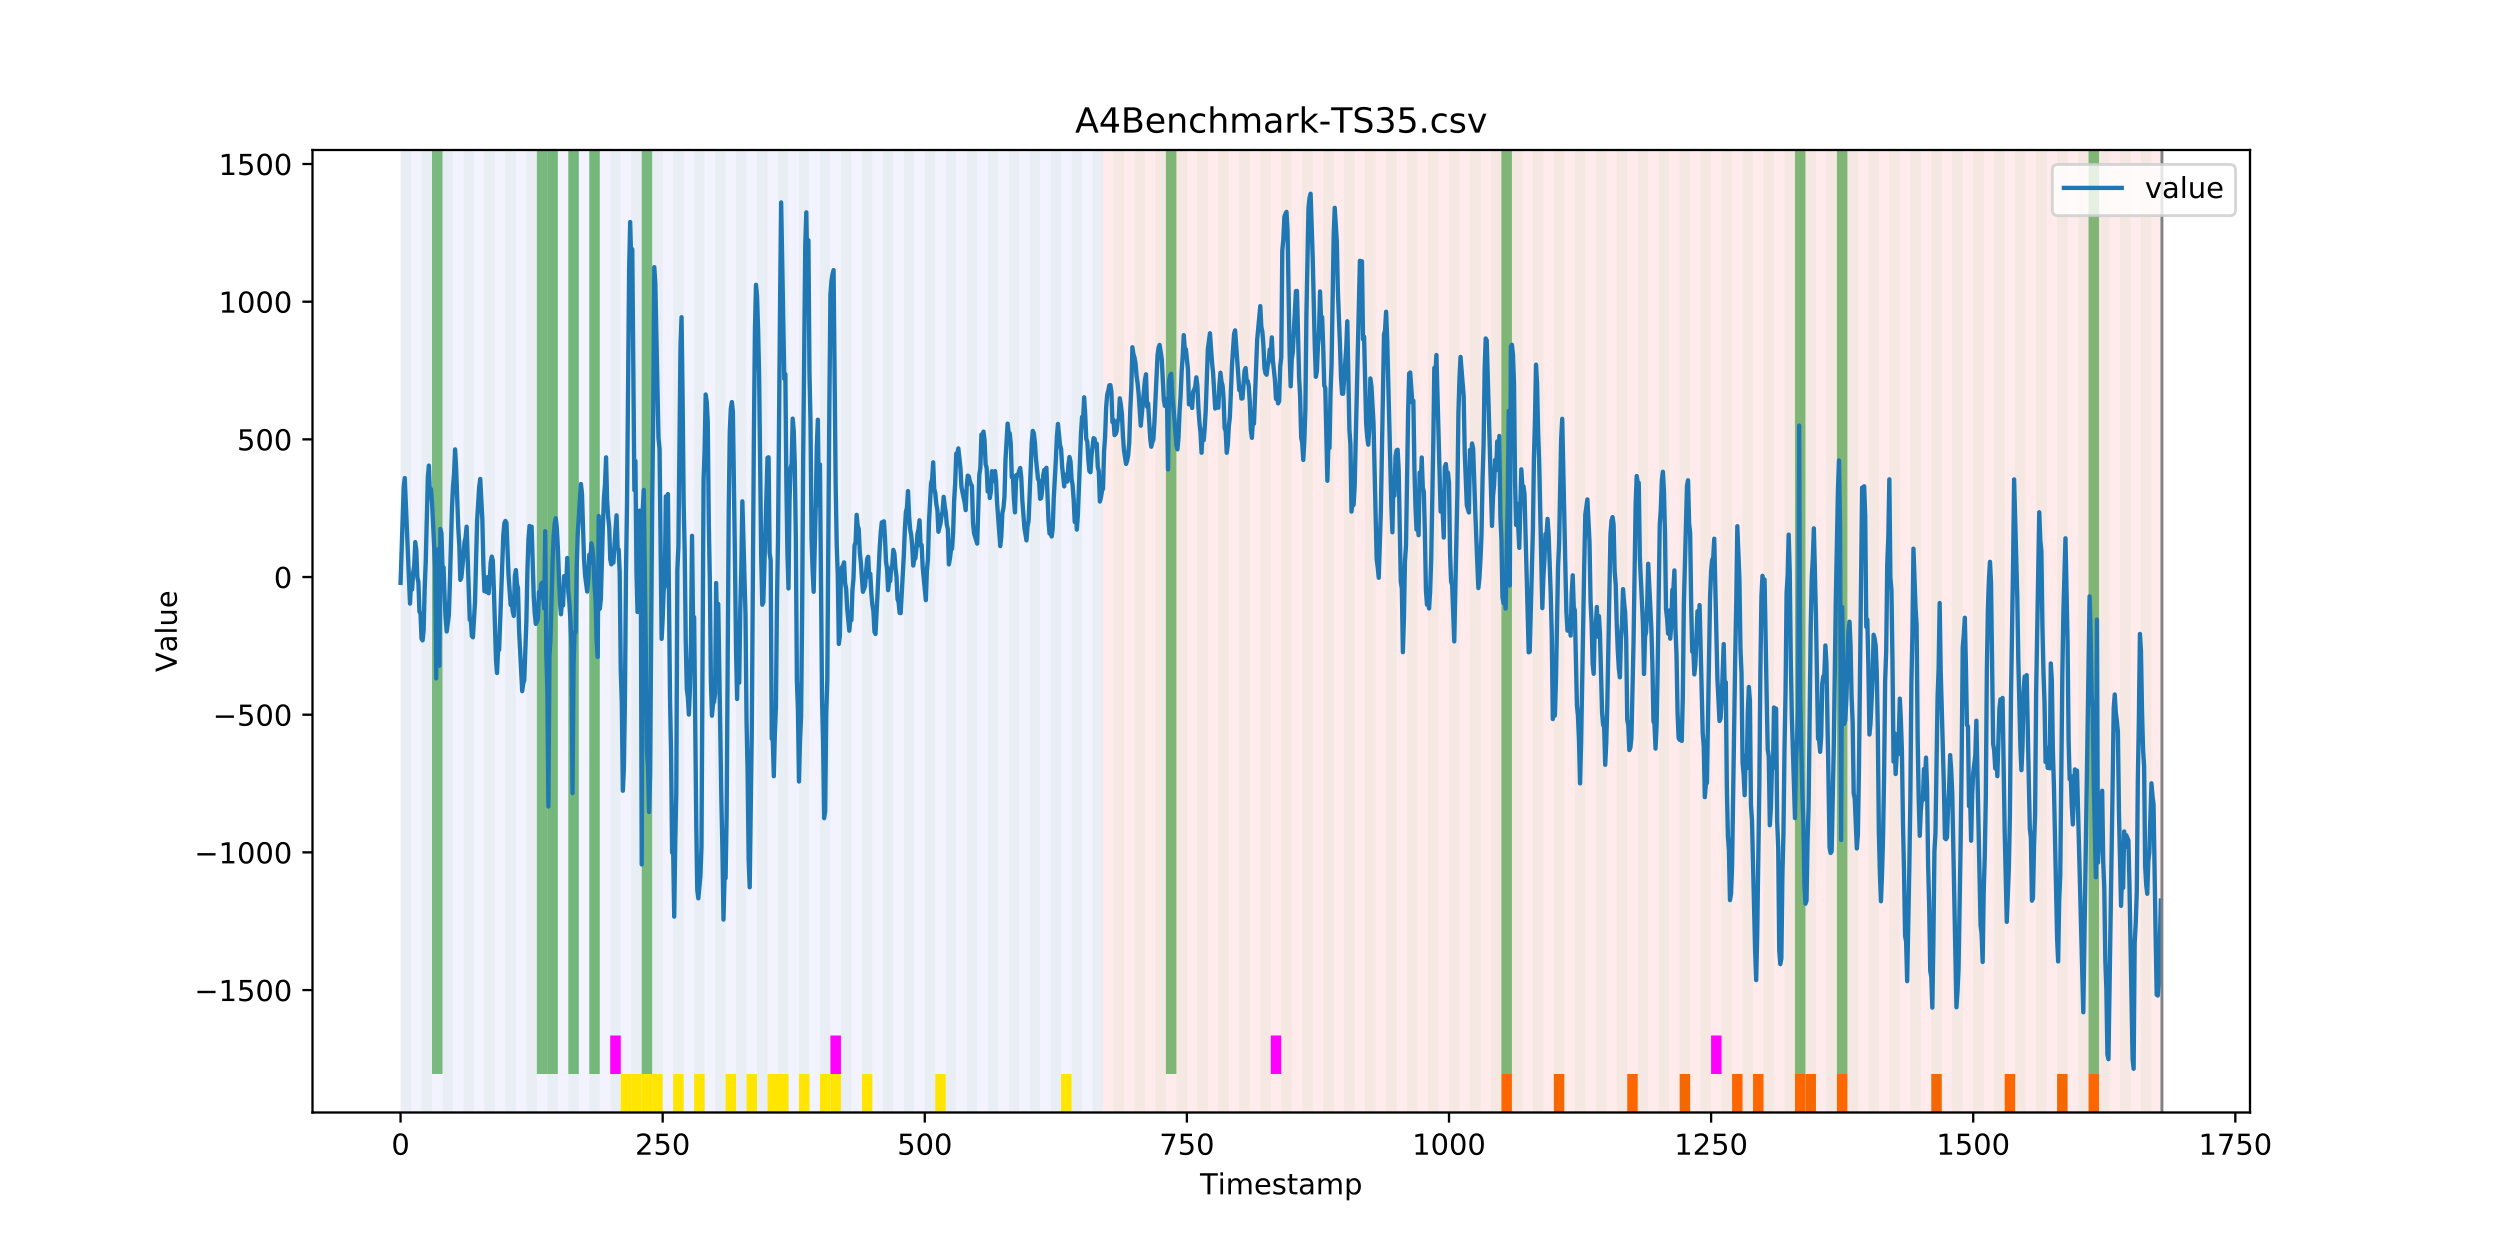 <?xml version="1.0" encoding="utf-8" standalone="no"?>
<!DOCTYPE svg PUBLIC "-//W3C//DTD SVG 1.1//EN"
  "http://www.w3.org/Graphics/SVG/1.1/DTD/svg11.dtd">
<!-- Created with matplotlib (https://matplotlib.org/) -->
<svg height="432pt" version="1.1" viewBox="0 0 864 432" width="864pt" xmlns="http://www.w3.org/2000/svg" xmlns:xlink="http://www.w3.org/1999/xlink">
 <defs>
  <style type="text/css">
*{stroke-linecap:butt;stroke-linejoin:round;}
  </style>
 </defs>
 <g id="figure_1">
  <g id="patch_1">
   <path d="M 0 432 
L 864 432 
L 864 0 
L 0 0 
z
" style="fill:#ffffff;"/>
  </g>
  <g id="axes_1">
   <g id="patch_2">
    <path d="M 108 384.48 
L 777.6 384.48 
L 777.6 51.84 
L 108 51.84 
z
" style="fill:#ffffff;"/>
   </g>
   <g id="patch_3">
    <path clip-path="url(#p0e4b8e9cf2)" d="M 138.436 384.48 
L 138.436 51.84 
L 381.203 51.84 
L 381.203 384.48 
z
" style="fill:#0000ff;opacity:0.05;"/>
   </g>
   <g id="patch_4">
    <path clip-path="url(#p0e4b8e9cf2)" d="M 381.203 384.48 
L 381.203 51.84 
L 747.164 51.84 
L 747.164 384.48 
z
" style="fill:#ff0000;opacity:0.08;"/>
   </g>
   <g id="patch_5">
    <path clip-path="url(#p0e4b8e9cf2)" d="M 138.436 384.48 
L 138.436 51.84 
L 142.06 51.84 
L 142.06 384.48 
z
" style="fill:#008000;opacity:0.04;"/>
   </g>
   <g id="patch_6">
    <path clip-path="url(#p0e4b8e9cf2)" d="M 145.683 384.48 
L 145.683 51.84 
L 149.306 51.84 
L 149.306 384.48 
z
" style="fill:#008000;opacity:0.04;"/>
   </g>
   <g id="patch_7">
    <path clip-path="url(#p0e4b8e9cf2)" d="M 149.306 371.174 
L 149.306 51.84 
L 152.93 51.84 
L 152.93 371.174 
z
" style="fill:#008000;opacity:0.5;"/>
   </g>
   <g id="patch_8">
    <path clip-path="url(#p0e4b8e9cf2)" d="M 152.93 384.48 
L 152.93 51.84 
L 156.553 51.84 
L 156.553 384.48 
z
" style="fill:#008000;opacity:0.04;"/>
   </g>
   <g id="patch_9">
    <path clip-path="url(#p0e4b8e9cf2)" d="M 160.177 384.48 
L 160.177 51.84 
L 163.8 51.84 
L 163.8 384.48 
z
" style="fill:#008000;opacity:0.04;"/>
   </g>
   <g id="patch_10">
    <path clip-path="url(#p0e4b8e9cf2)" d="M 167.423 384.48 
L 167.423 51.84 
L 171.047 51.84 
L 171.047 384.48 
z
" style="fill:#008000;opacity:0.04;"/>
   </g>
   <g id="patch_11">
    <path clip-path="url(#p0e4b8e9cf2)" d="M 174.67 384.48 
L 174.67 51.84 
L 178.294 51.84 
L 178.294 384.48 
z
" style="fill:#008000;opacity:0.04;"/>
   </g>
   <g id="patch_12">
    <path clip-path="url(#p0e4b8e9cf2)" d="M 181.917 384.48 
L 181.917 51.84 
L 185.54 51.84 
L 185.54 384.48 
z
" style="fill:#008000;opacity:0.04;"/>
   </g>
   <g id="patch_13">
    <path clip-path="url(#p0e4b8e9cf2)" d="M 185.54 371.174 
L 185.54 51.84 
L 189.164 51.84 
L 189.164 371.174 
z
" style="fill:#008000;opacity:0.5;"/>
   </g>
   <g id="patch_14">
    <path clip-path="url(#p0e4b8e9cf2)" d="M 189.164 384.48 
L 189.164 51.84 
L 192.787 51.84 
L 192.787 384.48 
z
" style="fill:#008000;opacity:0.04;"/>
   </g>
   <g id="patch_15">
    <path clip-path="url(#p0e4b8e9cf2)" d="M 189.164 371.174 
L 189.164 51.84 
L 192.787 51.84 
L 192.787 371.174 
z
" style="fill:#008000;opacity:0.5;"/>
   </g>
   <g id="patch_16">
    <path clip-path="url(#p0e4b8e9cf2)" d="M 196.41 384.48 
L 196.41 51.84 
L 200.034 51.84 
L 200.034 384.48 
z
" style="fill:#008000;opacity:0.04;"/>
   </g>
   <g id="patch_17">
    <path clip-path="url(#p0e4b8e9cf2)" d="M 196.41 371.174 
L 196.41 51.84 
L 200.034 51.84 
L 200.034 371.174 
z
" style="fill:#008000;opacity:0.5;"/>
   </g>
   <g id="patch_18">
    <path clip-path="url(#p0e4b8e9cf2)" d="M 203.657 384.48 
L 203.657 51.84 
L 207.281 51.84 
L 207.281 384.48 
z
" style="fill:#008000;opacity:0.04;"/>
   </g>
   <g id="patch_19">
    <path clip-path="url(#p0e4b8e9cf2)" d="M 203.657 371.174 
L 203.657 51.84 
L 207.281 51.84 
L 207.281 371.174 
z
" style="fill:#008000;opacity:0.5;"/>
   </g>
   <g id="patch_20">
    <path clip-path="url(#p0e4b8e9cf2)" d="M 210.904 384.48 
L 210.904 51.84 
L 214.527 51.84 
L 214.527 384.48 
z
" style="fill:#008000;opacity:0.04;"/>
   </g>
   <g id="patch_21">
    <path clip-path="url(#p0e4b8e9cf2)" d="M 210.904 371.174 
L 210.904 357.869 
L 214.527 357.869 
L 214.527 371.174 
z
" style="fill:#ff00ff;"/>
   </g>
   <g id="patch_22">
    <path clip-path="url(#p0e4b8e9cf2)" d="M 214.527 384.48 
L 214.527 371.174 
L 218.151 371.174 
L 218.151 384.48 
z
" style="fill:#ffe500;"/>
   </g>
   <g id="patch_23">
    <path clip-path="url(#p0e4b8e9cf2)" d="M 218.151 384.48 
L 218.151 51.84 
L 221.774 51.84 
L 221.774 384.48 
z
" style="fill:#008000;opacity:0.04;"/>
   </g>
   <g id="patch_24">
    <path clip-path="url(#p0e4b8e9cf2)" d="M 218.151 384.48 
L 218.151 371.174 
L 221.774 371.174 
L 221.774 384.48 
z
" style="fill:#ffe500;"/>
   </g>
   <g id="patch_25">
    <path clip-path="url(#p0e4b8e9cf2)" d="M 221.774 371.174 
L 221.774 51.84 
L 225.397 51.84 
L 225.397 371.174 
z
" style="fill:#008000;opacity:0.5;"/>
   </g>
   <g id="patch_26">
    <path clip-path="url(#p0e4b8e9cf2)" d="M 221.774 384.48 
L 221.774 371.174 
L 225.397 371.174 
L 225.397 384.48 
z
" style="fill:#ffe500;"/>
   </g>
   <g id="patch_27">
    <path clip-path="url(#p0e4b8e9cf2)" d="M 225.397 384.48 
L 225.397 51.84 
L 229.021 51.84 
L 229.021 384.48 
z
" style="fill:#008000;opacity:0.04;"/>
   </g>
   <g id="patch_28">
    <path clip-path="url(#p0e4b8e9cf2)" d="M 225.397 384.48 
L 225.397 371.174 
L 229.021 371.174 
L 229.021 384.48 
z
" style="fill:#ffe500;"/>
   </g>
   <g id="patch_29">
    <path clip-path="url(#p0e4b8e9cf2)" d="M 232.644 384.48 
L 232.644 51.84 
L 236.268 51.84 
L 236.268 384.48 
z
" style="fill:#008000;opacity:0.04;"/>
   </g>
   <g id="patch_30">
    <path clip-path="url(#p0e4b8e9cf2)" d="M 232.644 384.48 
L 232.644 371.174 
L 236.268 371.174 
L 236.268 384.48 
z
" style="fill:#ffe500;"/>
   </g>
   <g id="patch_31">
    <path clip-path="url(#p0e4b8e9cf2)" d="M 239.891 384.48 
L 239.891 51.84 
L 243.514 51.84 
L 243.514 384.48 
z
" style="fill:#008000;opacity:0.04;"/>
   </g>
   <g id="patch_32">
    <path clip-path="url(#p0e4b8e9cf2)" d="M 239.891 384.48 
L 239.891 371.174 
L 243.514 371.174 
L 243.514 384.48 
z
" style="fill:#ffe500;"/>
   </g>
   <g id="patch_33">
    <path clip-path="url(#p0e4b8e9cf2)" d="M 247.138 384.48 
L 247.138 51.84 
L 250.761 51.84 
L 250.761 384.48 
z
" style="fill:#008000;opacity:0.04;"/>
   </g>
   <g id="patch_34">
    <path clip-path="url(#p0e4b8e9cf2)" d="M 250.761 384.48 
L 250.761 371.174 
L 254.384 371.174 
L 254.384 384.48 
z
" style="fill:#ffe500;"/>
   </g>
   <g id="patch_35">
    <path clip-path="url(#p0e4b8e9cf2)" d="M 254.384 384.48 
L 254.384 51.84 
L 258.008 51.84 
L 258.008 384.48 
z
" style="fill:#008000;opacity:0.04;"/>
   </g>
   <g id="patch_36">
    <path clip-path="url(#p0e4b8e9cf2)" d="M 258.008 384.48 
L 258.008 371.174 
L 261.631 371.174 
L 261.631 384.48 
z
" style="fill:#ffe500;"/>
   </g>
   <g id="patch_37">
    <path clip-path="url(#p0e4b8e9cf2)" d="M 261.631 384.48 
L 261.631 51.84 
L 265.255 51.84 
L 265.255 384.48 
z
" style="fill:#008000;opacity:0.04;"/>
   </g>
   <g id="patch_38">
    <path clip-path="url(#p0e4b8e9cf2)" d="M 265.255 384.48 
L 265.255 371.174 
L 268.878 371.174 
L 268.878 384.48 
z
" style="fill:#ffe500;"/>
   </g>
   <g id="patch_39">
    <path clip-path="url(#p0e4b8e9cf2)" d="M 268.878 384.48 
L 268.878 51.84 
L 272.501 51.84 
L 272.501 384.48 
z
" style="fill:#008000;opacity:0.04;"/>
   </g>
   <g id="patch_40">
    <path clip-path="url(#p0e4b8e9cf2)" d="M 268.878 384.48 
L 268.878 371.174 
L 272.501 371.174 
L 272.501 384.48 
z
" style="fill:#ffe500;"/>
   </g>
   <g id="patch_41">
    <path clip-path="url(#p0e4b8e9cf2)" d="M 276.125 384.48 
L 276.125 51.84 
L 279.748 51.84 
L 279.748 384.48 
z
" style="fill:#008000;opacity:0.04;"/>
   </g>
   <g id="patch_42">
    <path clip-path="url(#p0e4b8e9cf2)" d="M 276.125 384.48 
L 276.125 371.174 
L 279.748 371.174 
L 279.748 384.48 
z
" style="fill:#ffe500;"/>
   </g>
   <g id="patch_43">
    <path clip-path="url(#p0e4b8e9cf2)" d="M 518.891 384.48 
L 518.891 371.174 
L 522.514 371.174 
L 522.514 384.48 
z
" style="fill:#ff6600;"/>
   </g>
   <g id="patch_44">
    <path clip-path="url(#p0e4b8e9cf2)" d="M 283.371 384.48 
L 283.371 51.84 
L 286.995 51.84 
L 286.995 384.48 
z
" style="fill:#008000;opacity:0.04;"/>
   </g>
   <g id="patch_45">
    <path clip-path="url(#p0e4b8e9cf2)" d="M 283.371 384.48 
L 283.371 371.174 
L 286.995 371.174 
L 286.995 384.48 
z
" style="fill:#ffe500;"/>
   </g>
   <g id="patch_46">
    <path clip-path="url(#p0e4b8e9cf2)" d="M 286.995 371.174 
L 286.995 357.869 
L 290.618 357.869 
L 290.618 371.174 
z
" style="fill:#ff00ff;"/>
   </g>
   <g id="patch_47">
    <path clip-path="url(#p0e4b8e9cf2)" d="M 286.995 384.48 
L 286.995 371.174 
L 290.618 371.174 
L 290.618 384.48 
z
" style="fill:#ffe500;"/>
   </g>
   <g id="patch_48">
    <path clip-path="url(#p0e4b8e9cf2)" d="M 290.618 384.48 
L 290.618 51.84 
L 294.242 51.84 
L 294.242 384.48 
z
" style="fill:#008000;opacity:0.04;"/>
   </g>
   <g id="patch_49">
    <path clip-path="url(#p0e4b8e9cf2)" d="M 537.008 384.48 
L 537.008 371.174 
L 540.631 371.174 
L 540.631 384.48 
z
" style="fill:#ff6600;"/>
   </g>
   <g id="patch_50">
    <path clip-path="url(#p0e4b8e9cf2)" d="M 297.865 384.48 
L 297.865 51.84 
L 301.488 51.84 
L 301.488 384.48 
z
" style="fill:#008000;opacity:0.04;"/>
   </g>
   <g id="patch_51">
    <path clip-path="url(#p0e4b8e9cf2)" d="M 297.865 384.48 
L 297.865 371.174 
L 301.488 371.174 
L 301.488 384.48 
z
" style="fill:#ffe500;"/>
   </g>
   <g id="patch_52">
    <path clip-path="url(#p0e4b8e9cf2)" d="M 305.112 384.48 
L 305.112 51.84 
L 308.735 51.84 
L 308.735 384.48 
z
" style="fill:#008000;opacity:0.04;"/>
   </g>
   <g id="patch_53">
    <path clip-path="url(#p0e4b8e9cf2)" d="M 312.358 384.48 
L 312.358 51.84 
L 315.982 51.84 
L 315.982 384.48 
z
" style="fill:#008000;opacity:0.04;"/>
   </g>
   <g id="patch_54">
    <path clip-path="url(#p0e4b8e9cf2)" d="M 319.605 384.48 
L 319.605 51.84 
L 323.229 51.84 
L 323.229 384.48 
z
" style="fill:#008000;opacity:0.04;"/>
   </g>
   <g id="patch_55">
    <path clip-path="url(#p0e4b8e9cf2)" d="M 562.371 384.48 
L 562.371 371.174 
L 565.995 371.174 
L 565.995 384.48 
z
" style="fill:#ff6600;"/>
   </g>
   <g id="patch_56">
    <path clip-path="url(#p0e4b8e9cf2)" d="M 323.229 384.48 
L 323.229 371.174 
L 326.852 371.174 
L 326.852 384.48 
z
" style="fill:#ffe500;"/>
   </g>
   <g id="patch_57">
    <path clip-path="url(#p0e4b8e9cf2)" d="M 326.852 384.48 
L 326.852 51.84 
L 330.475 51.84 
L 330.475 384.48 
z
" style="fill:#008000;opacity:0.04;"/>
   </g>
   <g id="patch_58">
    <path clip-path="url(#p0e4b8e9cf2)" d="M 334.099 384.48 
L 334.099 51.84 
L 337.722 51.84 
L 337.722 384.48 
z
" style="fill:#008000;opacity:0.04;"/>
   </g>
   <g id="patch_59">
    <path clip-path="url(#p0e4b8e9cf2)" d="M 580.488 384.48 
L 580.488 371.174 
L 584.112 371.174 
L 584.112 384.48 
z
" style="fill:#ff6600;"/>
   </g>
   <g id="patch_60">
    <path clip-path="url(#p0e4b8e9cf2)" d="M 341.345 384.48 
L 341.345 51.84 
L 344.969 51.84 
L 344.969 384.48 
z
" style="fill:#008000;opacity:0.04;"/>
   </g>
   <g id="patch_61">
    <path clip-path="url(#p0e4b8e9cf2)" d="M 348.592 384.48 
L 348.592 51.84 
L 352.216 51.84 
L 352.216 384.48 
z
" style="fill:#008000;opacity:0.04;"/>
   </g>
   <g id="patch_62">
    <path clip-path="url(#p0e4b8e9cf2)" d="M 355.839 384.48 
L 355.839 51.84 
L 359.462 51.84 
L 359.462 384.48 
z
" style="fill:#008000;opacity:0.04;"/>
   </g>
   <g id="patch_63">
    <path clip-path="url(#p0e4b8e9cf2)" d="M 598.605 384.48 
L 598.605 371.174 
L 602.229 371.174 
L 602.229 384.48 
z
" style="fill:#ff6600;"/>
   </g>
   <g id="patch_64">
    <path clip-path="url(#p0e4b8e9cf2)" d="M 363.086 384.48 
L 363.086 51.84 
L 366.709 51.84 
L 366.709 384.48 
z
" style="fill:#008000;opacity:0.04;"/>
   </g>
   <g id="patch_65">
    <path clip-path="url(#p0e4b8e9cf2)" d="M 605.852 384.48 
L 605.852 371.174 
L 609.475 371.174 
L 609.475 384.48 
z
" style="fill:#ff6600;"/>
   </g>
   <g id="patch_66">
    <path clip-path="url(#p0e4b8e9cf2)" d="M 366.709 384.48 
L 366.709 371.174 
L 370.332 371.174 
L 370.332 384.48 
z
" style="fill:#ffe500;"/>
   </g>
   <g id="patch_67">
    <path clip-path="url(#p0e4b8e9cf2)" d="M 370.332 384.48 
L 370.332 51.84 
L 373.956 51.84 
L 373.956 384.48 
z
" style="fill:#008000;opacity:0.04;"/>
   </g>
   <g id="patch_68">
    <path clip-path="url(#p0e4b8e9cf2)" d="M 377.579 384.48 
L 377.579 51.84 
L 381.203 51.84 
L 381.203 384.48 
z
" style="fill:#008000;opacity:0.04;"/>
   </g>
   <g id="patch_69">
    <path clip-path="url(#p0e4b8e9cf2)" d="M 620.345 384.48 
L 620.345 371.174 
L 623.969 371.174 
L 623.969 384.48 
z
" style="fill:#ff6600;"/>
   </g>
   <g id="patch_70">
    <path clip-path="url(#p0e4b8e9cf2)" d="M 623.969 384.48 
L 623.969 371.174 
L 627.592 371.174 
L 627.592 384.48 
z
" style="fill:#ff6600;"/>
   </g>
   <g id="patch_71">
    <path clip-path="url(#p0e4b8e9cf2)" d="M 384.826 384.48 
L 384.826 51.84 
L 388.449 51.84 
L 388.449 384.48 
z
" style="fill:#008000;opacity:0.04;"/>
   </g>
   <g id="patch_72">
    <path clip-path="url(#p0e4b8e9cf2)" d="M 392.073 384.48 
L 392.073 51.84 
L 395.696 51.84 
L 395.696 384.48 
z
" style="fill:#008000;opacity:0.04;"/>
   </g>
   <g id="patch_73">
    <path clip-path="url(#p0e4b8e9cf2)" d="M 634.839 384.48 
L 634.839 371.174 
L 638.462 371.174 
L 638.462 384.48 
z
" style="fill:#ff6600;"/>
   </g>
   <g id="patch_74">
    <path clip-path="url(#p0e4b8e9cf2)" d="M 399.319 384.48 
L 399.319 51.84 
L 402.943 51.84 
L 402.943 384.48 
z
" style="fill:#008000;opacity:0.04;"/>
   </g>
   <g id="patch_75">
    <path clip-path="url(#p0e4b8e9cf2)" d="M 402.943 371.174 
L 402.943 51.84 
L 406.566 51.84 
L 406.566 371.174 
z
" style="fill:#008000;opacity:0.5;"/>
   </g>
   <g id="patch_76">
    <path clip-path="url(#p0e4b8e9cf2)" d="M 406.566 384.48 
L 406.566 51.84 
L 410.19 51.84 
L 410.19 384.48 
z
" style="fill:#008000;opacity:0.04;"/>
   </g>
   <g id="patch_77">
    <path clip-path="url(#p0e4b8e9cf2)" d="M 413.813 384.48 
L 413.813 51.84 
L 417.436 51.84 
L 417.436 384.48 
z
" style="fill:#008000;opacity:0.04;"/>
   </g>
   <g id="patch_78">
    <path clip-path="url(#p0e4b8e9cf2)" d="M 421.06 384.48 
L 421.06 51.84 
L 424.683 51.84 
L 424.683 384.48 
z
" style="fill:#008000;opacity:0.04;"/>
   </g>
   <g id="patch_79">
    <path clip-path="url(#p0e4b8e9cf2)" d="M 667.449 384.48 
L 667.449 371.174 
L 671.073 371.174 
L 671.073 384.48 
z
" style="fill:#ff6600;"/>
   </g>
   <g id="patch_80">
    <path clip-path="url(#p0e4b8e9cf2)" d="M 428.306 384.48 
L 428.306 51.84 
L 431.93 51.84 
L 431.93 384.48 
z
" style="fill:#008000;opacity:0.04;"/>
   </g>
   <g id="patch_81">
    <path clip-path="url(#p0e4b8e9cf2)" d="M 435.553 384.48 
L 435.553 51.84 
L 439.177 51.84 
L 439.177 384.48 
z
" style="fill:#008000;opacity:0.04;"/>
   </g>
   <g id="patch_82">
    <path clip-path="url(#p0e4b8e9cf2)" d="M 439.177 371.174 
L 439.177 357.869 
L 442.8 357.869 
L 442.8 371.174 
z
" style="fill:#ff00ff;"/>
   </g>
   <g id="patch_83">
    <path clip-path="url(#p0e4b8e9cf2)" d="M 442.8 384.48 
L 442.8 51.84 
L 446.423 51.84 
L 446.423 384.48 
z
" style="fill:#008000;opacity:0.04;"/>
   </g>
   <g id="patch_84">
    <path clip-path="url(#p0e4b8e9cf2)" d="M 450.047 384.48 
L 450.047 51.84 
L 453.67 51.84 
L 453.67 384.48 
z
" style="fill:#008000;opacity:0.04;"/>
   </g>
   <g id="patch_85">
    <path clip-path="url(#p0e4b8e9cf2)" d="M 692.813 384.48 
L 692.813 371.174 
L 696.436 371.174 
L 696.436 384.48 
z
" style="fill:#ff6600;"/>
   </g>
   <g id="patch_86">
    <path clip-path="url(#p0e4b8e9cf2)" d="M 457.294 384.48 
L 457.294 51.84 
L 460.917 51.84 
L 460.917 384.48 
z
" style="fill:#008000;opacity:0.04;"/>
   </g>
   <g id="patch_87">
    <path clip-path="url(#p0e4b8e9cf2)" d="M 464.54 384.48 
L 464.54 51.84 
L 468.164 51.84 
L 468.164 384.48 
z
" style="fill:#008000;opacity:0.04;"/>
   </g>
   <g id="patch_88">
    <path clip-path="url(#p0e4b8e9cf2)" d="M 710.93 384.48 
L 710.93 371.174 
L 714.553 371.174 
L 714.553 384.48 
z
" style="fill:#ff6600;"/>
   </g>
   <g id="patch_89">
    <path clip-path="url(#p0e4b8e9cf2)" d="M 471.787 384.48 
L 471.787 51.84 
L 475.41 51.84 
L 475.41 384.48 
z
" style="fill:#008000;opacity:0.04;"/>
   </g>
   <g id="patch_90">
    <path clip-path="url(#p0e4b8e9cf2)" d="M 479.034 384.48 
L 479.034 51.84 
L 482.657 51.84 
L 482.657 384.48 
z
" style="fill:#008000;opacity:0.04;"/>
   </g>
   <g id="patch_91">
    <path clip-path="url(#p0e4b8e9cf2)" d="M 721.8 384.48 
L 721.8 371.174 
L 725.423 371.174 
L 725.423 384.48 
z
" style="fill:#ff6600;"/>
   </g>
   <g id="patch_92">
    <path clip-path="url(#p0e4b8e9cf2)" d="M 486.281 384.48 
L 486.281 51.84 
L 489.904 51.84 
L 489.904 384.48 
z
" style="fill:#008000;opacity:0.04;"/>
   </g>
   <g id="patch_93">
    <path clip-path="url(#p0e4b8e9cf2)" d="M 493.527 384.48 
L 493.527 51.84 
L 497.151 51.84 
L 497.151 384.48 
z
" style="fill:#008000;opacity:0.04;"/>
   </g>
   <g id="patch_94">
    <path clip-path="url(#p0e4b8e9cf2)" d="M 500.774 384.48 
L 500.774 51.84 
L 504.397 51.84 
L 504.397 384.48 
z
" style="fill:#008000;opacity:0.04;"/>
   </g>
   <g id="patch_95">
    <path clip-path="url(#p0e4b8e9cf2)" d="M 508.021 384.48 
L 508.021 51.84 
L 511.644 51.84 
L 511.644 384.48 
z
" style="fill:#008000;opacity:0.04;"/>
   </g>
   <g id="patch_96">
    <path clip-path="url(#p0e4b8e9cf2)" d="M 515.268 384.48 
L 515.268 51.84 
L 518.891 51.84 
L 518.891 384.48 
z
" style="fill:#008000;opacity:0.04;"/>
   </g>
   <g id="patch_97">
    <path clip-path="url(#p0e4b8e9cf2)" d="M 518.891 371.174 
L 518.891 51.84 
L 522.514 51.84 
L 522.514 371.174 
z
" style="fill:#008000;opacity:0.5;"/>
   </g>
   <g id="patch_98">
    <path clip-path="url(#p0e4b8e9cf2)" d="M 522.514 384.48 
L 522.514 51.84 
L 526.138 51.84 
L 526.138 384.48 
z
" style="fill:#008000;opacity:0.04;"/>
   </g>
   <g id="patch_99">
    <path clip-path="url(#p0e4b8e9cf2)" d="M 529.761 384.48 
L 529.761 51.84 
L 533.384 51.84 
L 533.384 384.48 
z
" style="fill:#008000;opacity:0.04;"/>
   </g>
   <g id="patch_100">
    <path clip-path="url(#p0e4b8e9cf2)" d="M 537.008 384.48 
L 537.008 51.84 
L 540.631 51.84 
L 540.631 384.48 
z
" style="fill:#008000;opacity:0.04;"/>
   </g>
   <g id="patch_101">
    <path clip-path="url(#p0e4b8e9cf2)" d="M 544.255 384.48 
L 544.255 51.84 
L 547.878 51.84 
L 547.878 384.48 
z
" style="fill:#008000;opacity:0.04;"/>
   </g>
   <g id="patch_102">
    <path clip-path="url(#p0e4b8e9cf2)" d="M 551.501 384.48 
L 551.501 51.84 
L 555.125 51.84 
L 555.125 384.48 
z
" style="fill:#008000;opacity:0.04;"/>
   </g>
   <g id="patch_103">
    <path clip-path="url(#p0e4b8e9cf2)" d="M 558.748 384.48 
L 558.748 51.84 
L 562.371 51.84 
L 562.371 384.48 
z
" style="fill:#008000;opacity:0.04;"/>
   </g>
   <g id="patch_104">
    <path clip-path="url(#p0e4b8e9cf2)" d="M 565.995 384.48 
L 565.995 51.84 
L 569.618 51.84 
L 569.618 384.48 
z
" style="fill:#008000;opacity:0.04;"/>
   </g>
   <g id="patch_105">
    <path clip-path="url(#p0e4b8e9cf2)" d="M 573.242 384.48 
L 573.242 51.84 
L 576.865 51.84 
L 576.865 384.48 
z
" style="fill:#008000;opacity:0.04;"/>
   </g>
   <g id="patch_106">
    <path clip-path="url(#p0e4b8e9cf2)" d="M 580.488 384.48 
L 580.488 51.84 
L 584.112 51.84 
L 584.112 384.48 
z
" style="fill:#008000;opacity:0.04;"/>
   </g>
   <g id="patch_107">
    <path clip-path="url(#p0e4b8e9cf2)" d="M 587.735 384.48 
L 587.735 51.84 
L 591.358 51.84 
L 591.358 384.48 
z
" style="fill:#008000;opacity:0.04;"/>
   </g>
   <g id="patch_108">
    <path clip-path="url(#p0e4b8e9cf2)" d="M 591.358 371.174 
L 591.358 357.869 
L 594.982 357.869 
L 594.982 371.174 
z
" style="fill:#ff00ff;"/>
   </g>
   <g id="patch_109">
    <path clip-path="url(#p0e4b8e9cf2)" d="M 594.982 384.48 
L 594.982 51.84 
L 598.605 51.84 
L 598.605 384.48 
z
" style="fill:#008000;opacity:0.04;"/>
   </g>
   <g id="patch_110">
    <path clip-path="url(#p0e4b8e9cf2)" d="M 602.229 384.48 
L 602.229 51.84 
L 605.852 51.84 
L 605.852 384.48 
z
" style="fill:#008000;opacity:0.04;"/>
   </g>
   <g id="patch_111">
    <path clip-path="url(#p0e4b8e9cf2)" d="M 609.475 384.48 
L 609.475 51.84 
L 613.099 51.84 
L 613.099 384.48 
z
" style="fill:#008000;opacity:0.04;"/>
   </g>
   <g id="patch_112">
    <path clip-path="url(#p0e4b8e9cf2)" d="M 616.722 384.48 
L 616.722 51.84 
L 620.345 51.84 
L 620.345 384.48 
z
" style="fill:#008000;opacity:0.04;"/>
   </g>
   <g id="patch_113">
    <path clip-path="url(#p0e4b8e9cf2)" d="M 620.345 371.174 
L 620.345 51.84 
L 623.969 51.84 
L 623.969 371.174 
z
" style="fill:#008000;opacity:0.5;"/>
   </g>
   <g id="patch_114">
    <path clip-path="url(#p0e4b8e9cf2)" d="M 623.969 384.48 
L 623.969 51.84 
L 627.592 51.84 
L 627.592 384.48 
z
" style="fill:#008000;opacity:0.04;"/>
   </g>
   <g id="patch_115">
    <path clip-path="url(#p0e4b8e9cf2)" d="M 631.216 384.48 
L 631.216 51.84 
L 634.839 51.84 
L 634.839 384.48 
z
" style="fill:#008000;opacity:0.04;"/>
   </g>
   <g id="patch_116">
    <path clip-path="url(#p0e4b8e9cf2)" d="M 634.839 371.174 
L 634.839 51.84 
L 638.462 51.84 
L 638.462 371.174 
z
" style="fill:#008000;opacity:0.5;"/>
   </g>
   <g id="patch_117">
    <path clip-path="url(#p0e4b8e9cf2)" d="M 638.462 384.48 
L 638.462 51.84 
L 642.086 51.84 
L 642.086 384.48 
z
" style="fill:#008000;opacity:0.04;"/>
   </g>
   <g id="patch_118">
    <path clip-path="url(#p0e4b8e9cf2)" d="M 645.709 384.48 
L 645.709 51.84 
L 649.332 51.84 
L 649.332 384.48 
z
" style="fill:#008000;opacity:0.04;"/>
   </g>
   <g id="patch_119">
    <path clip-path="url(#p0e4b8e9cf2)" d="M 652.956 384.48 
L 652.956 51.84 
L 656.579 51.84 
L 656.579 384.48 
z
" style="fill:#008000;opacity:0.04;"/>
   </g>
   <g id="patch_120">
    <path clip-path="url(#p0e4b8e9cf2)" d="M 660.203 384.48 
L 660.203 51.84 
L 663.826 51.84 
L 663.826 384.48 
z
" style="fill:#008000;opacity:0.04;"/>
   </g>
   <g id="patch_121">
    <path clip-path="url(#p0e4b8e9cf2)" d="M 667.449 384.48 
L 667.449 51.84 
L 671.073 51.84 
L 671.073 384.48 
z
" style="fill:#008000;opacity:0.04;"/>
   </g>
   <g id="patch_122">
    <path clip-path="url(#p0e4b8e9cf2)" d="M 674.696 384.48 
L 674.696 51.84 
L 678.319 51.84 
L 678.319 384.48 
z
" style="fill:#008000;opacity:0.04;"/>
   </g>
   <g id="patch_123">
    <path clip-path="url(#p0e4b8e9cf2)" d="M 681.943 384.48 
L 681.943 51.84 
L 685.566 51.84 
L 685.566 384.48 
z
" style="fill:#008000;opacity:0.04;"/>
   </g>
   <g id="patch_124">
    <path clip-path="url(#p0e4b8e9cf2)" d="M 689.19 384.48 
L 689.19 51.84 
L 692.813 51.84 
L 692.813 384.48 
z
" style="fill:#008000;opacity:0.04;"/>
   </g>
   <g id="patch_125">
    <path clip-path="url(#p0e4b8e9cf2)" d="M 696.436 384.48 
L 696.436 51.84 
L 700.06 51.84 
L 700.06 384.48 
z
" style="fill:#008000;opacity:0.04;"/>
   </g>
   <g id="patch_126">
    <path clip-path="url(#p0e4b8e9cf2)" d="M 703.683 384.48 
L 703.683 51.84 
L 707.306 51.84 
L 707.306 384.48 
z
" style="fill:#008000;opacity:0.04;"/>
   </g>
   <g id="patch_127">
    <path clip-path="url(#p0e4b8e9cf2)" d="M 710.93 384.48 
L 710.93 51.84 
L 714.553 51.84 
L 714.553 384.48 
z
" style="fill:#008000;opacity:0.04;"/>
   </g>
   <g id="patch_128">
    <path clip-path="url(#p0e4b8e9cf2)" d="M 718.177 384.48 
L 718.177 51.84 
L 721.8 51.84 
L 721.8 384.48 
z
" style="fill:#008000;opacity:0.04;"/>
   </g>
   <g id="patch_129">
    <path clip-path="url(#p0e4b8e9cf2)" d="M 721.8 371.174 
L 721.8 51.84 
L 725.423 51.84 
L 725.423 371.174 
z
" style="fill:#008000;opacity:0.5;"/>
   </g>
   <g id="patch_130">
    <path clip-path="url(#p0e4b8e9cf2)" d="M 725.423 384.48 
L 725.423 51.84 
L 729.047 51.84 
L 729.047 384.48 
z
" style="fill:#008000;opacity:0.04;"/>
   </g>
   <g id="patch_131">
    <path clip-path="url(#p0e4b8e9cf2)" d="M 732.67 384.48 
L 732.67 51.84 
L 736.294 51.84 
L 736.294 384.48 
z
" style="fill:#008000;opacity:0.04;"/>
   </g>
   <g id="patch_132">
    <path clip-path="url(#p0e4b8e9cf2)" d="M 739.917 384.48 
L 739.917 51.84 
L 743.54 51.84 
L 743.54 384.48 
z
" style="fill:#008000;opacity:0.04;"/>
   </g>
   <g id="matplotlib.axis_1">
    <g id="xtick_1">
     <g id="line2d_1">
      <defs>
       <path d="M 0 0 
L 0 3.5 
" id="m01d510d8e2" style="stroke:#000000;stroke-width:0.8;"/>
      </defs>
      <g>
       <use style="stroke:#000000;stroke-width:0.8;" x="138.436" xlink:href="#m01d510d8e2" y="384.48"/>
      </g>
     </g>
     <g id="text_1">
      <!-- 0 -->
      <defs>
       <path d="M 31.781 66.406 
Q 24.172 66.406 20.328 58.906 
Q 16.5 51.422 16.5 36.375 
Q 16.5 21.391 20.328 13.891 
Q 24.172 6.391 31.781 6.391 
Q 39.453 6.391 43.281 13.891 
Q 47.125 21.391 47.125 36.375 
Q 47.125 51.422 43.281 58.906 
Q 39.453 66.406 31.781 66.406 
z
M 31.781 74.219 
Q 44.047 74.219 50.516 64.516 
Q 56.984 54.828 56.984 36.375 
Q 56.984 17.969 50.516 8.266 
Q 44.047 -1.422 31.781 -1.422 
Q 19.531 -1.422 13.062 8.266 
Q 6.594 17.969 6.594 36.375 
Q 6.594 54.828 13.062 64.516 
Q 19.531 74.219 31.781 74.219 
z
" id="DejaVuSans-48"/>
      </defs>
      <g transform="translate(135.255 399.078)scale(0.1 -0.1)">
       <use xlink:href="#DejaVuSans-48"/>
      </g>
     </g>
    </g>
    <g id="xtick_2">
     <g id="line2d_2">
      <g>
       <use style="stroke:#000000;stroke-width:0.8;" x="229.021" xlink:href="#m01d510d8e2" y="384.48"/>
      </g>
     </g>
     <g id="text_2">
      <!-- 250 -->
      <defs>
       <path d="M 19.188 8.297 
L 53.609 8.297 
L 53.609 0 
L 7.328 0 
L 7.328 8.297 
Q 12.938 14.109 22.625 23.891 
Q 32.328 33.688 34.812 36.531 
Q 39.547 41.844 41.422 45.531 
Q 43.312 49.219 43.312 52.781 
Q 43.312 58.594 39.234 62.25 
Q 35.156 65.922 28.609 65.922 
Q 23.969 65.922 18.812 64.312 
Q 13.672 62.703 7.812 59.422 
L 7.812 69.391 
Q 13.766 71.781 18.938 73 
Q 24.125 74.219 28.422 74.219 
Q 39.75 74.219 46.484 68.547 
Q 53.219 62.891 53.219 53.422 
Q 53.219 48.922 51.531 44.891 
Q 49.859 40.875 45.406 35.406 
Q 44.188 33.984 37.641 27.219 
Q 31.109 20.453 19.188 8.297 
z
" id="DejaVuSans-50"/>
       <path d="M 10.797 72.906 
L 49.516 72.906 
L 49.516 64.594 
L 19.828 64.594 
L 19.828 46.734 
Q 21.969 47.469 24.109 47.828 
Q 26.266 48.188 28.422 48.188 
Q 40.625 48.188 47.75 41.5 
Q 54.891 34.812 54.891 23.391 
Q 54.891 11.625 47.562 5.094 
Q 40.234 -1.422 26.906 -1.422 
Q 22.312 -1.422 17.547 -0.641 
Q 12.797 0.141 7.719 1.703 
L 7.719 11.625 
Q 12.109 9.234 16.797 8.062 
Q 21.484 6.891 26.703 6.891 
Q 35.156 6.891 40.078 11.328 
Q 45.016 15.766 45.016 23.391 
Q 45.016 31 40.078 35.438 
Q 35.156 39.891 26.703 39.891 
Q 22.75 39.891 18.812 39.016 
Q 14.891 38.141 10.797 36.281 
z
" id="DejaVuSans-53"/>
      </defs>
      <g transform="translate(219.477 399.078)scale(0.1 -0.1)">
       <use xlink:href="#DejaVuSans-50"/>
       <use x="63.623" xlink:href="#DejaVuSans-53"/>
       <use x="127.246" xlink:href="#DejaVuSans-48"/>
      </g>
     </g>
    </g>
    <g id="xtick_3">
     <g id="line2d_3">
      <g>
       <use style="stroke:#000000;stroke-width:0.8;" x="319.605" xlink:href="#m01d510d8e2" y="384.48"/>
      </g>
     </g>
     <g id="text_3">
      <!-- 500 -->
      <g transform="translate(310.061 399.078)scale(0.1 -0.1)">
       <use xlink:href="#DejaVuSans-53"/>
       <use x="63.623" xlink:href="#DejaVuSans-48"/>
       <use x="127.246" xlink:href="#DejaVuSans-48"/>
      </g>
     </g>
    </g>
    <g id="xtick_4">
     <g id="line2d_4">
      <g>
       <use style="stroke:#000000;stroke-width:0.8;" x="410.19" xlink:href="#m01d510d8e2" y="384.48"/>
      </g>
     </g>
     <g id="text_4">
      <!-- 750 -->
      <defs>
       <path d="M 8.203 72.906 
L 55.078 72.906 
L 55.078 68.703 
L 28.609 0 
L 18.312 0 
L 43.219 64.594 
L 8.203 64.594 
z
" id="DejaVuSans-55"/>
      </defs>
      <g transform="translate(400.646 399.078)scale(0.1 -0.1)">
       <use xlink:href="#DejaVuSans-55"/>
       <use x="63.623" xlink:href="#DejaVuSans-53"/>
       <use x="127.246" xlink:href="#DejaVuSans-48"/>
      </g>
     </g>
    </g>
    <g id="xtick_5">
     <g id="line2d_5">
      <g>
       <use style="stroke:#000000;stroke-width:0.8;" x="500.774" xlink:href="#m01d510d8e2" y="384.48"/>
      </g>
     </g>
     <g id="text_5">
      <!-- 1000 -->
      <defs>
       <path d="M 12.406 8.297 
L 28.516 8.297 
L 28.516 63.922 
L 10.984 60.406 
L 10.984 69.391 
L 28.422 72.906 
L 38.281 72.906 
L 38.281 8.297 
L 54.391 8.297 
L 54.391 0 
L 12.406 0 
z
" id="DejaVuSans-49"/>
      </defs>
      <g transform="translate(488.049 399.078)scale(0.1 -0.1)">
       <use xlink:href="#DejaVuSans-49"/>
       <use x="63.623" xlink:href="#DejaVuSans-48"/>
       <use x="127.246" xlink:href="#DejaVuSans-48"/>
       <use x="190.869" xlink:href="#DejaVuSans-48"/>
      </g>
     </g>
    </g>
    <g id="xtick_6">
     <g id="line2d_6">
      <g>
       <use style="stroke:#000000;stroke-width:0.8;" x="591.358" xlink:href="#m01d510d8e2" y="384.48"/>
      </g>
     </g>
     <g id="text_6">
      <!-- 1250 -->
      <g transform="translate(578.633 399.078)scale(0.1 -0.1)">
       <use xlink:href="#DejaVuSans-49"/>
       <use x="63.623" xlink:href="#DejaVuSans-50"/>
       <use x="127.246" xlink:href="#DejaVuSans-53"/>
       <use x="190.869" xlink:href="#DejaVuSans-48"/>
      </g>
     </g>
    </g>
    <g id="xtick_7">
     <g id="line2d_7">
      <g>
       <use style="stroke:#000000;stroke-width:0.8;" x="681.943" xlink:href="#m01d510d8e2" y="384.48"/>
      </g>
     </g>
     <g id="text_7">
      <!-- 1500 -->
      <g transform="translate(669.218 399.078)scale(0.1 -0.1)">
       <use xlink:href="#DejaVuSans-49"/>
       <use x="63.623" xlink:href="#DejaVuSans-53"/>
       <use x="127.246" xlink:href="#DejaVuSans-48"/>
       <use x="190.869" xlink:href="#DejaVuSans-48"/>
      </g>
     </g>
    </g>
    <g id="xtick_8">
     <g id="line2d_8">
      <g>
       <use style="stroke:#000000;stroke-width:0.8;" x="772.527" xlink:href="#m01d510d8e2" y="384.48"/>
      </g>
     </g>
     <g id="text_8">
      <!-- 1750 -->
      <g transform="translate(759.802 399.078)scale(0.1 -0.1)">
       <use xlink:href="#DejaVuSans-49"/>
       <use x="63.623" xlink:href="#DejaVuSans-55"/>
       <use x="127.246" xlink:href="#DejaVuSans-53"/>
       <use x="190.869" xlink:href="#DejaVuSans-48"/>
      </g>
     </g>
    </g>
    <g id="text_9">
     <!-- Timestamp -->
     <defs>
      <path d="M -0.297 72.906 
L 61.375 72.906 
L 61.375 64.594 
L 35.5 64.594 
L 35.5 0 
L 25.594 0 
L 25.594 64.594 
L -0.297 64.594 
z
" id="DejaVuSans-84"/>
      <path d="M 9.422 54.688 
L 18.406 54.688 
L 18.406 0 
L 9.422 0 
z
M 9.422 75.984 
L 18.406 75.984 
L 18.406 64.594 
L 9.422 64.594 
z
" id="DejaVuSans-105"/>
      <path d="M 52 44.188 
Q 55.375 50.25 60.062 53.125 
Q 64.75 56 71.094 56 
Q 79.641 56 84.281 50.016 
Q 88.922 44.047 88.922 33.016 
L 88.922 0 
L 79.891 0 
L 79.891 32.719 
Q 79.891 40.578 77.094 44.375 
Q 74.312 48.188 68.609 48.188 
Q 61.625 48.188 57.562 43.547 
Q 53.516 38.922 53.516 30.906 
L 53.516 0 
L 44.484 0 
L 44.484 32.719 
Q 44.484 40.625 41.703 44.406 
Q 38.922 48.188 33.109 48.188 
Q 26.219 48.188 22.156 43.531 
Q 18.109 38.875 18.109 30.906 
L 18.109 0 
L 9.078 0 
L 9.078 54.688 
L 18.109 54.688 
L 18.109 46.188 
Q 21.188 51.219 25.484 53.609 
Q 29.781 56 35.688 56 
Q 41.656 56 45.828 52.969 
Q 50 49.953 52 44.188 
z
" id="DejaVuSans-109"/>
      <path d="M 56.203 29.594 
L 56.203 25.203 
L 14.891 25.203 
Q 15.484 15.922 20.484 11.062 
Q 25.484 6.203 34.422 6.203 
Q 39.594 6.203 44.453 7.469 
Q 49.312 8.734 54.109 11.281 
L 54.109 2.781 
Q 49.266 0.734 44.188 -0.344 
Q 39.109 -1.422 33.891 -1.422 
Q 20.797 -1.422 13.156 6.188 
Q 5.516 13.812 5.516 26.812 
Q 5.516 40.234 12.766 48.109 
Q 20.016 56 32.328 56 
Q 43.359 56 49.781 48.891 
Q 56.203 41.797 56.203 29.594 
z
M 47.219 32.234 
Q 47.125 39.594 43.094 43.984 
Q 39.062 48.391 32.422 48.391 
Q 24.906 48.391 20.391 44.141 
Q 15.875 39.891 15.188 32.172 
z
" id="DejaVuSans-101"/>
      <path d="M 44.281 53.078 
L 44.281 44.578 
Q 40.484 46.531 36.375 47.5 
Q 32.281 48.484 27.875 48.484 
Q 21.188 48.484 17.844 46.438 
Q 14.5 44.391 14.5 40.281 
Q 14.5 37.156 16.891 35.375 
Q 19.281 33.594 26.516 31.984 
L 29.594 31.297 
Q 39.156 29.25 43.188 25.516 
Q 47.219 21.781 47.219 15.094 
Q 47.219 7.469 41.188 3.016 
Q 35.156 -1.422 24.609 -1.422 
Q 20.219 -1.422 15.453 -0.562 
Q 10.688 0.297 5.422 2 
L 5.422 11.281 
Q 10.406 8.688 15.234 7.391 
Q 20.062 6.109 24.812 6.109 
Q 31.156 6.109 34.562 8.281 
Q 37.984 10.453 37.984 14.406 
Q 37.984 18.062 35.516 20.016 
Q 33.062 21.969 24.703 23.781 
L 21.578 24.516 
Q 13.234 26.266 9.516 29.906 
Q 5.812 33.547 5.812 39.891 
Q 5.812 47.609 11.281 51.797 
Q 16.75 56 26.812 56 
Q 31.781 56 36.172 55.266 
Q 40.578 54.547 44.281 53.078 
z
" id="DejaVuSans-115"/>
      <path d="M 18.312 70.219 
L 18.312 54.688 
L 36.812 54.688 
L 36.812 47.703 
L 18.312 47.703 
L 18.312 18.016 
Q 18.312 11.328 20.141 9.422 
Q 21.969 7.516 27.594 7.516 
L 36.812 7.516 
L 36.812 0 
L 27.594 0 
Q 17.188 0 13.234 3.875 
Q 9.281 7.766 9.281 18.016 
L 9.281 47.703 
L 2.688 47.703 
L 2.688 54.688 
L 9.281 54.688 
L 9.281 70.219 
z
" id="DejaVuSans-116"/>
      <path d="M 34.281 27.484 
Q 23.391 27.484 19.188 25 
Q 14.984 22.516 14.984 16.5 
Q 14.984 11.719 18.141 8.906 
Q 21.297 6.109 26.703 6.109 
Q 34.188 6.109 38.703 11.406 
Q 43.219 16.703 43.219 25.484 
L 43.219 27.484 
z
M 52.203 31.203 
L 52.203 0 
L 43.219 0 
L 43.219 8.297 
Q 40.141 3.328 35.547 0.953 
Q 30.953 -1.422 24.312 -1.422 
Q 15.922 -1.422 10.953 3.297 
Q 6 8.016 6 15.922 
Q 6 25.141 12.172 29.828 
Q 18.359 34.516 30.609 34.516 
L 43.219 34.516 
L 43.219 35.406 
Q 43.219 41.609 39.141 45 
Q 35.062 48.391 27.688 48.391 
Q 23 48.391 18.547 47.266 
Q 14.109 46.141 10.016 43.891 
L 10.016 52.203 
Q 14.938 54.109 19.578 55.047 
Q 24.219 56 28.609 56 
Q 40.484 56 46.344 49.844 
Q 52.203 43.703 52.203 31.203 
z
" id="DejaVuSans-97"/>
      <path d="M 18.109 8.203 
L 18.109 -20.797 
L 9.078 -20.797 
L 9.078 54.688 
L 18.109 54.688 
L 18.109 46.391 
Q 20.953 51.266 25.266 53.625 
Q 29.594 56 35.594 56 
Q 45.562 56 51.781 48.094 
Q 58.016 40.188 58.016 27.297 
Q 58.016 14.406 51.781 6.484 
Q 45.562 -1.422 35.594 -1.422 
Q 29.594 -1.422 25.266 0.953 
Q 20.953 3.328 18.109 8.203 
z
M 48.688 27.297 
Q 48.688 37.203 44.609 42.844 
Q 40.531 48.484 33.406 48.484 
Q 26.266 48.484 22.188 42.844 
Q 18.109 37.203 18.109 27.297 
Q 18.109 17.391 22.188 11.75 
Q 26.266 6.109 33.406 6.109 
Q 40.531 6.109 44.609 11.75 
Q 48.688 17.391 48.688 27.297 
z
" id="DejaVuSans-112"/>
     </defs>
     <g transform="translate(414.739 412.757)scale(0.1 -0.1)">
      <use xlink:href="#DejaVuSans-84"/>
      <use x="61.037" xlink:href="#DejaVuSans-105"/>
      <use x="88.82" xlink:href="#DejaVuSans-109"/>
      <use x="186.232" xlink:href="#DejaVuSans-101"/>
      <use x="247.756" xlink:href="#DejaVuSans-115"/>
      <use x="299.855" xlink:href="#DejaVuSans-116"/>
      <use x="339.064" xlink:href="#DejaVuSans-97"/>
      <use x="400.344" xlink:href="#DejaVuSans-109"/>
      <use x="497.756" xlink:href="#DejaVuSans-112"/>
     </g>
    </g>
   </g>
   <g id="matplotlib.axis_2">
    <g id="ytick_1">
     <g id="line2d_9">
      <defs>
       <path d="M 0 0 
L -3.5 0 
" id="md3197f34d9" style="stroke:#000000;stroke-width:0.8;"/>
      </defs>
      <g>
       <use style="stroke:#000000;stroke-width:0.8;" x="108" xlink:href="#md3197f34d9" y="342.166"/>
      </g>
     </g>
     <g id="text_10">
      <!-- −1500 -->
      <defs>
       <path d="M 10.594 35.5 
L 73.188 35.5 
L 73.188 27.203 
L 10.594 27.203 
z
" id="DejaVuSans-8722"/>
      </defs>
      <g transform="translate(67.17 345.965)scale(0.1 -0.1)">
       <use xlink:href="#DejaVuSans-8722"/>
       <use x="83.789" xlink:href="#DejaVuSans-49"/>
       <use x="147.412" xlink:href="#DejaVuSans-53"/>
       <use x="211.035" xlink:href="#DejaVuSans-48"/>
       <use x="274.658" xlink:href="#DejaVuSans-48"/>
      </g>
     </g>
    </g>
    <g id="ytick_2">
     <g id="line2d_10">
      <g>
       <use style="stroke:#000000;stroke-width:0.8;" x="108" xlink:href="#md3197f34d9" y="294.585"/>
      </g>
     </g>
     <g id="text_11">
      <!-- −1000 -->
      <g transform="translate(67.17 298.384)scale(0.1 -0.1)">
       <use xlink:href="#DejaVuSans-8722"/>
       <use x="83.789" xlink:href="#DejaVuSans-49"/>
       <use x="147.412" xlink:href="#DejaVuSans-48"/>
       <use x="211.035" xlink:href="#DejaVuSans-48"/>
       <use x="274.658" xlink:href="#DejaVuSans-48"/>
      </g>
     </g>
    </g>
    <g id="ytick_3">
     <g id="line2d_11">
      <g>
       <use style="stroke:#000000;stroke-width:0.8;" x="108" xlink:href="#md3197f34d9" y="247.003"/>
      </g>
     </g>
     <g id="text_12">
      <!-- −500 -->
      <g transform="translate(73.533 250.803)scale(0.1 -0.1)">
       <use xlink:href="#DejaVuSans-8722"/>
       <use x="83.789" xlink:href="#DejaVuSans-53"/>
       <use x="147.412" xlink:href="#DejaVuSans-48"/>
       <use x="211.035" xlink:href="#DejaVuSans-48"/>
      </g>
     </g>
    </g>
    <g id="ytick_4">
     <g id="line2d_12">
      <g>
       <use style="stroke:#000000;stroke-width:0.8;" x="108" xlink:href="#md3197f34d9" y="199.422"/>
      </g>
     </g>
     <g id="text_13">
      <!-- 0 -->
      <g transform="translate(94.638 203.221)scale(0.1 -0.1)">
       <use xlink:href="#DejaVuSans-48"/>
      </g>
     </g>
    </g>
    <g id="ytick_5">
     <g id="line2d_13">
      <g>
       <use style="stroke:#000000;stroke-width:0.8;" x="108" xlink:href="#md3197f34d9" y="151.841"/>
      </g>
     </g>
     <g id="text_14">
      <!-- 500 -->
      <g transform="translate(81.912 155.64)scale(0.1 -0.1)">
       <use xlink:href="#DejaVuSans-53"/>
       <use x="63.623" xlink:href="#DejaVuSans-48"/>
       <use x="127.246" xlink:href="#DejaVuSans-48"/>
      </g>
     </g>
    </g>
    <g id="ytick_6">
     <g id="line2d_14">
      <g>
       <use style="stroke:#000000;stroke-width:0.8;" x="108" xlink:href="#md3197f34d9" y="104.26"/>
      </g>
     </g>
     <g id="text_15">
      <!-- 1000 -->
      <g transform="translate(75.55 108.059)scale(0.1 -0.1)">
       <use xlink:href="#DejaVuSans-49"/>
       <use x="63.623" xlink:href="#DejaVuSans-48"/>
       <use x="127.246" xlink:href="#DejaVuSans-48"/>
       <use x="190.869" xlink:href="#DejaVuSans-48"/>
      </g>
     </g>
    </g>
    <g id="ytick_7">
     <g id="line2d_15">
      <g>
       <use style="stroke:#000000;stroke-width:0.8;" x="108" xlink:href="#md3197f34d9" y="56.679"/>
      </g>
     </g>
     <g id="text_16">
      <!-- 1500 -->
      <g transform="translate(75.55 60.478)scale(0.1 -0.1)">
       <use xlink:href="#DejaVuSans-49"/>
       <use x="63.623" xlink:href="#DejaVuSans-53"/>
       <use x="127.246" xlink:href="#DejaVuSans-48"/>
       <use x="190.869" xlink:href="#DejaVuSans-48"/>
      </g>
     </g>
    </g>
    <g id="text_17">
     <!-- Value -->
     <defs>
      <path d="M 28.609 0 
L 0.781 72.906 
L 11.078 72.906 
L 34.188 11.531 
L 57.328 72.906 
L 67.578 72.906 
L 39.797 0 
z
" id="DejaVuSans-86"/>
      <path d="M 9.422 75.984 
L 18.406 75.984 
L 18.406 0 
L 9.422 0 
z
" id="DejaVuSans-108"/>
      <path d="M 8.5 21.578 
L 8.5 54.688 
L 17.484 54.688 
L 17.484 21.922 
Q 17.484 14.156 20.5 10.266 
Q 23.531 6.391 29.594 6.391 
Q 36.859 6.391 41.078 11.031 
Q 45.312 15.672 45.312 23.688 
L 45.312 54.688 
L 54.297 54.688 
L 54.297 0 
L 45.312 0 
L 45.312 8.406 
Q 42.047 3.422 37.719 1 
Q 33.406 -1.422 27.688 -1.422 
Q 18.266 -1.422 13.375 4.438 
Q 8.5 10.297 8.5 21.578 
z
M 31.109 56 
z
" id="DejaVuSans-117"/>
     </defs>
     <g transform="translate(61.091 232.273)rotate(-90)scale(0.1 -0.1)">
      <use xlink:href="#DejaVuSans-86"/>
      <use x="68.299" xlink:href="#DejaVuSans-97"/>
      <use x="129.578" xlink:href="#DejaVuSans-108"/>
      <use x="157.361" xlink:href="#DejaVuSans-117"/>
      <use x="220.74" xlink:href="#DejaVuSans-101"/>
     </g>
    </g>
   </g>
   <g id="line2d_16">
    <path clip-path="url(#p0e4b8e9cf2)" d="M 138.436 201.444 
L 139.523 168.143 
L 139.886 165.229 
L 141.697 208.594 
L 142.06 200.636 
L 142.422 203.746 
L 142.784 197.929 
L 143.147 195.598 
L 143.509 187.352 
L 143.871 190.065 
L 144.234 199.506 
L 144.596 201.14 
L 144.958 211.436 
L 145.321 211.89 
L 145.683 220.731 
L 146.045 221.314 
L 146.408 217.846 
L 146.77 203.329 
L 147.132 194.126 
L 147.857 165.054 
L 148.219 160.914 
L 148.582 171.22 
L 148.944 169.076 
L 149.306 173.631 
L 150.394 195.916 
L 150.756 234.449 
L 151.118 200.012 
L 151.481 189.812 
L 151.843 230.073 
L 152.205 182.818 
L 152.568 184.283 
L 152.93 196.565 
L 153.292 196.088 
L 153.655 206.787 
L 154.017 213.791 
L 154.379 218.238 
L 155.104 212.647 
L 155.466 201.817 
L 156.191 176.004 
L 156.553 168.13 
L 156.916 163.822 
L 157.278 155.306 
L 157.64 161.719 
L 158.365 182.221 
L 158.727 188.408 
L 159.09 200.404 
L 159.452 199.503 
L 160.177 192.018 
L 160.539 187.298 
L 160.901 185.812 
L 161.264 182.029 
L 162.351 214.227 
L 162.713 213.899 
L 163.075 219.799 
L 163.438 220.246 
L 164.162 208.159 
L 164.887 179.846 
L 165.612 168.206 
L 165.974 165.518 
L 166.699 179.576 
L 167.061 195.13 
L 167.423 204.313 
L 167.786 203.309 
L 168.148 204.582 
L 168.51 199.456 
L 168.873 205.011 
L 169.235 200.443 
L 169.597 194.321 
L 169.96 192.357 
L 170.322 193.77 
L 170.684 203.797 
L 171.409 228.035 
L 171.771 232.587 
L 172.134 224.748 
L 172.496 224.614 
L 173.945 184.924 
L 174.308 180.84 
L 174.67 180.029 
L 175.032 180.741 
L 175.757 198.943 
L 176.482 209.047 
L 176.844 207.757 
L 177.206 211.311 
L 177.569 212.851 
L 177.931 199.056 
L 178.294 197.013 
L 178.656 201.87 
L 179.018 203.188 
L 179.381 217.714 
L 180.468 238.856 
L 180.83 236.226 
L 181.192 235.027 
L 181.917 214.648 
L 182.279 196.986 
L 182.642 186.242 
L 183.004 181.777 
L 183.366 183.371 
L 183.729 182.035 
L 184.453 206.096 
L 184.816 212.05 
L 185.178 215.608 
L 185.54 214.975 
L 185.903 213.898 
L 186.265 204.635 
L 186.627 206.565 
L 186.99 201.871 
L 187.352 201.344 
L 187.714 205.213 
L 188.077 210.32 
L 188.439 183.59 
L 188.801 225.838 
L 189.164 238.639 
L 189.526 278.722 
L 189.888 226.812 
L 190.251 220.605 
L 190.975 193.915 
L 191.338 185.427 
L 191.7 180.849 
L 192.062 179.086 
L 192.425 182.366 
L 192.787 189.21 
L 193.512 208.071 
L 193.874 212.287 
L 194.236 207.809 
L 194.599 209.25 
L 194.961 199.137 
L 195.323 200.045 
L 195.686 202.13 
L 196.048 192.836 
L 196.41 204.547 
L 196.773 208.196 
L 197.135 214.437 
L 197.497 222.805 
L 197.86 274.089 
L 198.222 229.526 
L 198.584 218.645 
L 198.947 218.464 
L 199.309 195.841 
L 199.671 184.412 
L 200.396 172.764 
L 200.758 167.269 
L 201.121 170.379 
L 201.845 193.375 
L 202.208 198.886 
L 202.932 204.434 
L 203.295 200.696 
L 203.657 191.7 
L 204.019 194.407 
L 204.382 187.759 
L 204.744 189.675 
L 205.106 193.687 
L 205.469 202.536 
L 205.831 207.382 
L 206.194 221.748 
L 206.556 227.041 
L 206.918 178.342 
L 207.281 210.409 
L 207.643 207.149 
L 208.368 181.519 
L 208.73 171.95 
L 209.092 167.295 
L 209.455 158.061 
L 209.817 172.773 
L 210.179 178.653 
L 210.542 182.158 
L 210.904 193.311 
L 211.266 195.053 
L 211.629 192.997 
L 211.991 194.449 
L 212.716 183.13 
L 213.078 178.113 
L 213.44 189.469 
L 213.803 189.893 
L 214.165 197.795 
L 214.527 231.306 
L 214.89 242.888 
L 215.252 273.28 
L 215.614 265.625 
L 215.977 242.075 
L 216.339 197.957 
L 216.701 173.655 
L 217.426 93.111 
L 217.788 76.728 
L 218.151 90.404 
L 218.513 86.136 
L 219.238 169.409 
L 219.6 159.339 
L 219.962 197.761 
L 220.325 211.511 
L 220.687 209.636 
L 221.049 176.48 
L 221.412 177.223 
L 221.774 298.76 
L 222.136 176.017 
L 222.499 169.327 
L 223.223 227.16 
L 223.586 259.313 
L 223.948 265.252 
L 224.31 280.628 
L 224.673 267.62 
L 225.397 173.324 
L 225.76 142.645 
L 226.122 92.336 
L 226.484 98.238 
L 227.571 151.405 
L 227.934 155 
L 228.658 220.792 
L 229.021 213.914 
L 229.383 203.768 
L 229.745 202.396 
L 230.108 171.575 
L 230.47 183.424 
L 230.832 170.759 
L 231.557 241.265 
L 231.919 259.986 
L 232.282 294.636 
L 232.644 294.142 
L 233.006 316.786 
L 233.369 291.225 
L 233.731 273.516 
L 234.094 196.96 
L 234.456 188.856 
L 235.181 119.513 
L 235.543 109.63 
L 235.905 137.212 
L 236.268 173.847 
L 236.63 190.534 
L 236.992 221.598 
L 237.355 238.15 
L 237.717 240.966 
L 238.079 246.956 
L 238.442 238.105 
L 238.804 221.274 
L 239.166 185.171 
L 239.529 215.789 
L 239.891 213.267 
L 240.616 283.862 
L 240.978 307.513 
L 241.34 310.452 
L 242.065 302.675 
L 242.427 292.674 
L 243.152 165.975 
L 243.514 155.496 
L 243.877 136.345 
L 244.239 138.792 
L 244.601 145.873 
L 244.964 181.181 
L 245.326 200.931 
L 245.688 235.544 
L 246.051 247.349 
L 246.413 243.356 
L 246.775 242.492 
L 247.138 239.773 
L 247.5 201.493 
L 247.862 220.026 
L 248.225 208.713 
L 249.312 276.788 
L 249.674 293.716 
L 250.036 317.803 
L 250.399 303.659 
L 250.761 303.497 
L 251.123 281.947 
L 251.848 176.375 
L 252.21 149.101 
L 252.573 141.162 
L 252.935 138.95 
L 253.297 142.335 
L 254.022 195.004 
L 254.384 225.401 
L 254.747 241.56 
L 255.109 220.755 
L 255.471 235.92 
L 255.834 210.545 
L 256.196 197.056 
L 256.558 173.265 
L 257.645 212.349 
L 258.008 249.389 
L 258.37 266.784 
L 258.732 297.223 
L 259.095 306.651 
L 259.819 252.56 
L 260.544 150.111 
L 260.906 113.762 
L 261.269 98.425 
L 261.631 102.347 
L 261.994 113.716 
L 262.356 130.201 
L 263.081 192.97 
L 263.443 208.984 
L 263.805 208.105 
L 264.892 170.839 
L 265.255 158.222 
L 265.617 158.037 
L 265.979 191.065 
L 266.342 193.596 
L 266.704 255.298 
L 267.066 255.695 
L 267.429 268.255 
L 267.791 253.702 
L 268.153 244.547 
L 268.516 208.106 
L 268.878 186.561 
L 269.603 103.408 
L 269.965 69.964 
L 271.052 130.917 
L 271.414 129.313 
L 271.777 167.394 
L 272.139 191.25 
L 272.501 203.375 
L 272.864 173.001 
L 273.226 161.899 
L 273.588 160.233 
L 273.951 144.676 
L 274.313 148.904 
L 274.675 160.325 
L 275.038 186.228 
L 275.4 235.127 
L 275.762 245.233 
L 276.125 270.086 
L 276.487 255.855 
L 276.849 247.885 
L 277.212 212.183 
L 277.574 158.754 
L 278.299 84.628 
L 278.661 73.393 
L 279.023 94.455 
L 279.386 83.052 
L 279.748 128.746 
L 280.11 145.728 
L 280.473 186.27 
L 280.835 197.153 
L 281.197 204.517 
L 281.922 175.103 
L 282.284 154.222 
L 282.647 145.059 
L 283.009 174.661 
L 283.371 160.514 
L 284.096 241.662 
L 284.458 256.419 
L 284.821 282.76 
L 285.183 280.426 
L 285.545 246.724 
L 285.908 235.165 
L 286.632 139.601 
L 286.995 101.787 
L 287.357 97.032 
L 287.719 94.777 
L 288.082 93.356 
L 288.806 167.5 
L 289.169 188.299 
L 289.531 198.794 
L 289.894 222.541 
L 290.256 219.775 
L 290.618 198.454 
L 290.981 196.057 
L 291.343 195.502 
L 291.705 194.362 
L 292.068 201.567 
L 292.43 203.574 
L 292.792 210.458 
L 293.517 217.977 
L 293.879 214.17 
L 294.242 214.34 
L 294.604 204.008 
L 294.966 199.93 
L 295.329 188.483 
L 295.691 187.41 
L 296.053 177.934 
L 296.416 181.714 
L 296.778 182.774 
L 297.14 190.916 
L 297.503 194.33 
L 298.227 204.515 
L 298.952 202.585 
L 299.677 193.204 
L 300.039 192.416 
L 300.401 199.369 
L 300.764 198.313 
L 301.126 205.034 
L 301.488 208.987 
L 301.851 211.254 
L 302.213 218.335 
L 302.575 219.099 
L 303.3 204.645 
L 304.025 189.346 
L 304.387 183.923 
L 304.749 180.536 
L 305.474 180.184 
L 305.836 185.616 
L 306.199 193.998 
L 306.561 196.473 
L 306.923 203.941 
L 307.286 200.991 
L 307.648 200.809 
L 308.01 196.266 
L 308.373 195.157 
L 308.735 190.035 
L 309.097 191.192 
L 309.46 196.313 
L 309.822 199.194 
L 310.184 207.091 
L 310.547 208.08 
L 310.909 211.834 
L 311.271 211.888 
L 312.358 191.902 
L 312.721 182.995 
L 313.083 176.947 
L 313.445 175.496 
L 313.808 169.715 
L 314.17 178.259 
L 314.532 182.922 
L 314.895 184.727 
L 315.257 188.685 
L 315.619 195.463 
L 315.982 193.36 
L 316.344 192.955 
L 316.706 189.752 
L 317.069 184.462 
L 317.431 182.999 
L 317.794 179.826 
L 318.156 188.613 
L 318.518 188.356 
L 318.881 196.042 
L 319.968 207.413 
L 320.33 197.171 
L 320.692 193.44 
L 321.055 180.425 
L 321.779 166.9 
L 322.142 165.691 
L 322.504 159.781 
L 322.866 168.972 
L 323.229 170.398 
L 323.591 174.226 
L 323.953 176.16 
L 324.316 183.782 
L 325.04 180.852 
L 325.403 178.161 
L 325.765 176.633 
L 326.127 171.719 
L 326.49 174.873 
L 326.852 177.035 
L 327.214 181.333 
L 327.577 182.906 
L 327.939 195.047 
L 328.301 192.935 
L 328.664 190.026 
L 329.026 189.656 
L 329.388 184.246 
L 329.751 173.022 
L 330.113 167.027 
L 330.475 156.764 
L 330.838 156.921 
L 331.2 154.972 
L 331.925 161.743 
L 332.287 168.339 
L 333.012 172.014 
L 333.374 173.57 
L 333.736 176.303 
L 334.099 168.098 
L 334.461 164.374 
L 334.823 164.667 
L 335.186 166.31 
L 335.548 167.371 
L 335.91 167.914 
L 336.273 180.72 
L 336.635 184.276 
L 337.722 187.866 
L 338.447 164.096 
L 338.809 161.69 
L 339.171 150.181 
L 339.534 150.479 
L 339.896 149.159 
L 340.258 152.082 
L 340.621 160.462 
L 340.983 161.716 
L 341.345 169.842 
L 341.708 165.946 
L 342.07 172.108 
L 342.432 169.924 
L 342.795 162.855 
L 343.157 166.308 
L 343.519 163.635 
L 343.882 162.8 
L 344.244 166.056 
L 344.606 174.055 
L 345.694 188.731 
L 346.056 185.43 
L 346.418 177.255 
L 346.781 175.65 
L 347.143 171.686 
L 347.505 158.775 
L 348.23 146.395 
L 348.592 149.471 
L 348.955 149.755 
L 349.317 153.365 
L 349.679 164.907 
L 350.042 164.253 
L 350.404 172.299 
L 350.766 177.067 
L 351.129 166.216 
L 351.491 164.02 
L 351.853 164.252 
L 352.216 162.704 
L 352.578 161.744 
L 352.94 164.906 
L 353.303 172.713 
L 354.027 182.302 
L 354.752 186.758 
L 355.114 181.9 
L 355.477 180.065 
L 356.564 153.164 
L 356.926 148.922 
L 357.288 149.728 
L 357.651 152.81 
L 358.013 158.439 
L 358.738 165.486 
L 359.1 166.26 
L 359.462 172.382 
L 359.825 172.11 
L 360.187 169.203 
L 360.549 164.182 
L 360.912 162.36 
L 361.274 163.071 
L 361.636 161.66 
L 362.361 179.953 
L 362.723 184.377 
L 363.086 184.406 
L 363.448 185.41 
L 363.81 182.689 
L 364.173 172.305 
L 364.897 159.017 
L 365.26 151.09 
L 365.622 146.524 
L 366.347 153.89 
L 366.709 155.076 
L 367.071 161.204 
L 367.796 168.094 
L 368.158 164.054 
L 368.521 165.718 
L 368.883 166.407 
L 369.245 160.604 
L 369.608 157.941 
L 369.97 159.461 
L 370.332 165.527 
L 370.695 167.738 
L 371.057 172.611 
L 371.419 180.373 
L 371.782 175.228 
L 372.144 183.018 
L 372.506 178.049 
L 373.231 159.343 
L 373.594 149.748 
L 373.956 144.083 
L 374.318 144.872 
L 374.681 137.314 
L 375.043 143.12 
L 375.405 151.628 
L 375.768 152.685 
L 376.13 158.821 
L 376.492 162.78 
L 376.855 163.186 
L 377.217 157.554 
L 377.942 151.428 
L 378.304 151.71 
L 378.666 154.273 
L 379.029 153.338 
L 379.391 161.358 
L 379.753 162.92 
L 380.116 173.32 
L 380.478 171.958 
L 380.84 169.682 
L 381.203 168.881 
L 381.565 155.957 
L 381.927 150.741 
L 382.29 140.699 
L 382.652 136.346 
L 383.014 135.091 
L 383.377 133.181 
L 383.739 133.091 
L 384.101 135.458 
L 384.464 145.872 
L 384.826 145.075 
L 385.188 150.36 
L 385.551 150.021 
L 385.913 148.989 
L 386.275 145.406 
L 386.638 144.982 
L 387 137.68 
L 387.362 139.983 
L 387.725 143.02 
L 388.087 150.691 
L 388.449 155.621 
L 389.174 160.326 
L 389.536 159.266 
L 389.899 157.323 
L 390.261 152.947 
L 390.623 141.763 
L 390.986 134.011 
L 391.348 120.016 
L 391.71 122.365 
L 392.073 123.536 
L 392.435 125.656 
L 392.797 129.916 
L 393.16 132.47 
L 393.522 136.22 
L 394.247 147.118 
L 395.696 131.349 
L 396.058 129.359 
L 396.421 140.555 
L 396.783 139.385 
L 397.508 151.476 
L 397.87 154.387 
L 398.232 152.894 
L 398.595 151.936 
L 398.957 146.12 
L 400.044 122.821 
L 400.406 120.133 
L 400.769 119.22 
L 401.494 124.034 
L 402.218 138.111 
L 402.581 140.289 
L 402.943 139.45 
L 403.305 137.857 
L 403.668 162.224 
L 404.03 131.877 
L 404.392 129.718 
L 404.755 129.187 
L 405.117 136.235 
L 405.842 144.4 
L 406.566 154 
L 406.929 155.286 
L 407.291 151.215 
L 407.653 142.27 
L 408.016 136.728 
L 408.378 128.356 
L 408.74 123.14 
L 409.103 115.827 
L 409.465 120.569 
L 409.827 120.663 
L 410.552 127.567 
L 410.914 139.756 
L 411.277 138.577 
L 411.639 139.03 
L 412.001 140.983 
L 412.364 135.367 
L 412.726 134.638 
L 413.088 133.512 
L 413.451 130.406 
L 413.813 133.271 
L 414.175 141.059 
L 414.538 146.151 
L 414.9 149.437 
L 415.262 156.475 
L 415.625 148.891 
L 415.987 152.14 
L 416.349 147.869 
L 416.712 141.565 
L 417.436 120.579 
L 418.161 115.179 
L 418.886 125.412 
L 419.248 128.929 
L 419.973 141.188 
L 420.335 138.448 
L 420.697 138.984 
L 421.06 140.91 
L 421.422 133.117 
L 421.784 128.826 
L 422.147 131.899 
L 422.509 133.205 
L 422.871 137.716 
L 423.234 147.99 
L 423.596 149.005 
L 423.958 156.479 
L 424.321 153.826 
L 424.683 147.338 
L 425.045 144.096 
L 425.77 126.242 
L 426.495 115.397 
L 426.857 114.174 
L 428.306 134.838 
L 428.669 134.039 
L 429.031 137.729 
L 429.394 137.704 
L 430.118 128.138 
L 430.481 127.194 
L 430.843 131.525 
L 431.205 131.683 
L 431.568 133.413 
L 431.93 138.971 
L 432.292 148.586 
L 432.655 151.32 
L 433.017 145.027 
L 433.379 146.43 
L 434.466 117.513 
L 435.553 105.797 
L 435.916 112.911 
L 436.278 114.7 
L 436.64 119.365 
L 437.003 127.264 
L 437.365 129.026 
L 437.727 129.514 
L 438.09 126.453 
L 438.452 125.008 
L 438.814 120.793 
L 439.177 121.578 
L 439.539 116.613 
L 439.901 124.471 
L 440.626 131.476 
L 440.988 137.869 
L 441.351 137.573 
L 441.713 139.411 
L 442.075 138.621 
L 442.438 126.68 
L 442.8 123.5 
L 443.162 86.598 
L 443.525 82.689 
L 443.887 74.961 
L 444.249 73.912 
L 444.612 73.237 
L 444.974 79.612 
L 445.699 122.437 
L 446.061 133.501 
L 446.423 124.159 
L 446.786 121.831 
L 447.873 100.588 
L 448.235 100.561 
L 448.96 130.121 
L 449.322 137.105 
L 449.684 151.198 
L 450.047 153.095 
L 450.409 158.955 
L 450.771 152.496 
L 451.134 141.636 
L 451.496 108.787 
L 452.221 71.758 
L 452.583 68.342 
L 452.945 66.96 
L 453.67 89.022 
L 454.395 119.952 
L 454.757 130.226 
L 455.119 128.21 
L 455.482 119.593 
L 455.844 114.967 
L 456.206 100.716 
L 456.569 110.616 
L 456.931 109.591 
L 457.294 119.703 
L 457.656 133.172 
L 458.018 134.125 
L 458.743 166.151 
L 459.105 152.589 
L 459.468 154.823 
L 459.83 135.712 
L 460.192 125.753 
L 460.917 81.406 
L 461.279 71.822 
L 462.004 83.568 
L 462.366 100.476 
L 463.091 119.057 
L 463.453 130.595 
L 463.816 136.075 
L 464.178 136.076 
L 465.265 120.054 
L 465.627 111.04 
L 466.352 148.484 
L 466.714 153.692 
L 467.077 176.798 
L 467.439 173.487 
L 467.801 174.525 
L 468.164 168.281 
L 469.975 90.135 
L 470.338 96.325 
L 470.7 90.301 
L 471.062 117.256 
L 471.425 116.363 
L 472.149 146.499 
L 472.512 151.075 
L 472.874 153.661 
L 473.236 147.925 
L 473.599 130.794 
L 473.961 133.511 
L 474.686 146.269 
L 475.773 193.214 
L 476.135 196.014 
L 476.497 199.689 
L 477.222 176.703 
L 478.309 115.592 
L 478.671 114.202 
L 479.034 107.736 
L 479.396 116.706 
L 480.845 174.31 
L 481.208 183.96 
L 481.57 166.973 
L 481.932 171.308 
L 482.295 157.643 
L 482.657 155.656 
L 483.019 155.43 
L 483.382 162.364 
L 484.106 201.111 
L 484.469 203.269 
L 484.831 225.39 
L 485.194 213.963 
L 485.556 194.032 
L 485.918 188.384 
L 486.643 142.297 
L 487.005 129.081 
L 487.368 128.742 
L 488.092 139.144 
L 488.455 138.498 
L 488.817 161.928 
L 489.179 174.826 
L 489.542 183.015 
L 489.904 180.47 
L 490.266 184.962 
L 490.629 163.318 
L 490.991 168.085 
L 491.353 158.113 
L 491.716 168.582 
L 492.078 169.965 
L 492.44 184.031 
L 492.803 204.054 
L 493.165 208.947 
L 493.527 208.124 
L 493.89 210.279 
L 494.252 204.371 
L 494.614 193.534 
L 495.339 153.655 
L 495.701 127.118 
L 496.064 129.349 
L 496.426 122.704 
L 497.875 176.796 
L 498.238 172.854 
L 498.6 177.021 
L 498.962 185.77 
L 499.325 161.473 
L 499.687 160.361 
L 500.049 164.168 
L 500.412 163.37 
L 500.774 166.839 
L 501.136 191.036 
L 501.499 201.015 
L 501.861 202.12 
L 502.586 221.663 
L 503.673 170.183 
L 504.035 142.509 
L 504.397 130.722 
L 504.76 123.359 
L 505.847 136.967 
L 506.209 156.462 
L 506.934 174.665 
L 507.658 177.117 
L 508.021 155.532 
L 508.383 158.036 
L 508.745 153.278 
L 509.108 155.067 
L 509.832 176.109 
L 510.557 194.734 
L 510.919 203.222 
L 511.282 199.863 
L 511.644 193.443 
L 512.006 184.978 
L 512.369 165.756 
L 512.731 153.57 
L 513.094 127.341 
L 513.456 116.977 
L 513.818 117.611 
L 515.63 181.75 
L 515.992 171.429 
L 516.355 167.548 
L 516.717 158.957 
L 517.079 162.483 
L 517.442 152.554 
L 517.804 157.93 
L 518.166 150.678 
L 518.529 178.426 
L 518.891 186.465 
L 519.253 206.419 
L 519.616 208.423 
L 519.978 203.735 
L 520.34 210.316 
L 521.065 173.874 
L 521.427 141.985 
L 521.79 202.367 
L 522.152 119.75 
L 522.514 119.15 
L 522.877 122.551 
L 523.239 132.664 
L 523.601 166.499 
L 523.964 181.441 
L 524.326 174.079 
L 525.051 189.346 
L 525.775 162.207 
L 526.138 168.447 
L 526.5 168.017 
L 526.862 170.648 
L 528.312 225.443 
L 528.674 225.239 
L 529.761 183.445 
L 530.123 158.463 
L 530.486 144.899 
L 530.848 126.034 
L 531.21 132.695 
L 531.573 149.223 
L 531.935 159.62 
L 533.022 210.157 
L 533.384 199.726 
L 533.747 193.503 
L 534.109 184.573 
L 534.471 184.845 
L 534.834 179.324 
L 535.196 184.567 
L 535.921 204.896 
L 536.283 219.01 
L 536.645 248.502 
L 537.008 244.41 
L 537.37 247.312 
L 537.732 235.355 
L 538.457 196.089 
L 538.819 187.941 
L 539.544 151.484 
L 539.906 144.752 
L 540.994 196.103 
L 541.356 211.728 
L 541.718 217.956 
L 542.081 217.517 
L 542.443 215.629 
L 542.805 219.658 
L 543.168 205.266 
L 543.53 198.834 
L 543.892 209.909 
L 544.255 210.88 
L 544.979 243.74 
L 545.342 247.348 
L 545.704 255.853 
L 546.066 270.729 
L 546.429 256.825 
L 547.516 195.059 
L 547.878 177.791 
L 548.603 172.604 
L 549.327 187.159 
L 549.69 207.58 
L 550.052 215.252 
L 550.414 229.354 
L 550.777 232.858 
L 551.139 216.949 
L 551.501 216.325 
L 551.864 209.764 
L 552.226 220.028 
L 552.588 212.914 
L 552.951 219.153 
L 553.675 246.157 
L 554.038 250.462 
L 554.4 251.281 
L 554.762 264.322 
L 555.125 256.49 
L 555.487 243.398 
L 556.574 184.711 
L 556.936 179.874 
L 557.299 178.724 
L 557.661 181.253 
L 558.023 197.428 
L 558.386 201.976 
L 558.748 215.604 
L 559.11 224.949 
L 559.473 231.009 
L 559.835 234.085 
L 560.197 220.82 
L 560.56 215.695 
L 560.922 203.608 
L 561.284 208.363 
L 561.647 211.637 
L 562.009 220.607 
L 562.371 248.728 
L 562.734 250.634 
L 563.096 259.216 
L 563.458 258.411 
L 563.821 254.983 
L 564.545 222.233 
L 565.27 174.505 
L 565.632 164.512 
L 565.995 166.607 
L 566.357 166.889 
L 566.719 192.681 
L 567.806 215.559 
L 568.169 232.933 
L 568.531 219.958 
L 568.894 218.434 
L 569.256 209.406 
L 569.618 194.834 
L 570.705 217.09 
L 571.068 229.391 
L 571.43 249.239 
L 571.792 250.261 
L 572.155 258.701 
L 572.517 250.75 
L 572.879 231.309 
L 573.604 181.45 
L 573.966 176.077 
L 574.329 166.116 
L 574.691 163.043 
L 575.053 169.597 
L 575.416 184.31 
L 575.778 210.463 
L 576.14 213.696 
L 576.503 218.988 
L 576.865 210.979 
L 577.227 220.723 
L 577.59 216.054 
L 577.952 203.852 
L 578.314 203.63 
L 578.677 197.129 
L 579.039 217.218 
L 579.401 226.282 
L 579.764 246.421 
L 580.126 255.034 
L 580.488 255.685 
L 580.851 251.37 
L 581.213 256.067 
L 581.575 240.874 
L 581.938 208.945 
L 583.025 167.945 
L 583.387 166 
L 583.749 180.809 
L 584.112 184.23 
L 584.474 209.08 
L 584.836 225.236 
L 585.199 224.586 
L 585.561 233.074 
L 585.923 229.682 
L 586.648 211.242 
L 587.01 217.42 
L 587.373 209.124 
L 588.46 253.36 
L 588.822 257.908 
L 589.184 275.495 
L 589.547 271.096 
L 589.909 270.596 
L 590.996 206.418 
L 591.358 197.46 
L 591.721 193.529 
L 592.083 192.666 
L 592.445 186.181 
L 593.532 234.583 
L 594.257 249.184 
L 594.619 248.361 
L 594.982 242.821 
L 595.706 222.598 
L 596.069 237.601 
L 596.431 235.784 
L 596.794 271.912 
L 597.156 288.854 
L 597.518 293.977 
L 597.881 311.067 
L 598.243 308.981 
L 598.605 299.497 
L 599.692 226.679 
L 600.055 207.397 
L 600.417 181.868 
L 601.142 199.937 
L 601.504 224.043 
L 601.866 232.708 
L 602.229 263.628 
L 602.591 267.658 
L 602.953 274.822 
L 603.316 261.109 
L 603.678 265.518 
L 604.04 246.31 
L 604.403 237.419 
L 604.765 242.162 
L 605.127 278.091 
L 605.49 283.599 
L 606.577 328.996 
L 606.939 338.708 
L 607.301 322.342 
L 608.026 271.468 
L 608.388 231.69 
L 608.751 206.042 
L 609.113 199.009 
L 609.475 201.567 
L 609.838 200.293 
L 610.562 240.643 
L 610.925 258.96 
L 611.287 261.528 
L 611.649 285.206 
L 612.012 279.332 
L 612.374 265.825 
L 612.736 265.335 
L 613.099 244.501 
L 613.461 245.816 
L 613.823 244.914 
L 614.186 283.94 
L 614.548 292.778 
L 614.91 328.629 
L 615.273 333.209 
L 615.635 331.265 
L 615.997 302.605 
L 616.36 287.843 
L 616.722 258.787 
L 617.084 239.101 
L 617.447 204.99 
L 617.809 198.999 
L 618.171 184.764 
L 618.534 197.528 
L 618.896 228.284 
L 619.258 247.557 
L 620.345 282.746 
L 620.708 261.912 
L 621.07 255.956 
L 621.432 245.618 
L 621.795 147.084 
L 622.157 240.552 
L 622.882 273.557 
L 623.244 284.866 
L 623.606 305.79 
L 623.969 312.304 
L 624.331 311.293 
L 624.694 290.64 
L 625.056 278.501 
L 625.781 216.904 
L 626.143 199.576 
L 626.505 193.154 
L 626.868 182.607 
L 627.592 212.926 
L 628.317 255.339 
L 628.679 255.755 
L 629.042 259.819 
L 629.404 254.547 
L 629.766 236.396 
L 630.129 233.819 
L 630.491 233.058 
L 630.853 223.07 
L 631.216 229.202 
L 631.94 270.152 
L 632.303 292.875 
L 632.665 294.789 
L 633.027 294.235 
L 633.752 257.782 
L 634.477 206.034 
L 635.201 169.049 
L 635.564 159.151 
L 635.926 182.122 
L 636.288 290.304 
L 636.651 209.81 
L 637.375 250.184 
L 637.738 248.873 
L 638.1 241.559 
L 638.825 218.203 
L 639.187 214.848 
L 639.549 222.973 
L 639.912 240.973 
L 640.274 249.554 
L 640.636 274.173 
L 640.999 276.033 
L 641.723 293.215 
L 642.086 288.259 
L 642.448 266.231 
L 643.535 168.512 
L 643.897 174.784 
L 644.26 168.051 
L 644.622 178.179 
L 644.984 216.61 
L 645.347 214.127 
L 645.709 230.34 
L 646.071 253.843 
L 646.434 250.228 
L 647.158 234.83 
L 647.521 219.378 
L 647.883 220.772 
L 648.245 223.228 
L 648.608 232.328 
L 648.97 251.86 
L 649.332 287.614 
L 649.695 302.062 
L 650.057 311.47 
L 650.419 302.156 
L 650.782 289.318 
L 651.144 267.758 
L 651.506 235.302 
L 651.869 225.049 
L 652.231 194.837 
L 652.594 185.974 
L 652.956 165.664 
L 653.318 199.639 
L 653.681 203.884 
L 654.043 228.517 
L 654.405 263.21 
L 654.768 253.42 
L 655.13 267.49 
L 655.492 260.777 
L 655.855 260.822 
L 656.217 254.575 
L 656.579 241.435 
L 656.942 248.952 
L 657.304 259.54 
L 657.666 284.49 
L 658.029 301.265 
L 658.391 323.416 
L 658.753 325.503 
L 659.116 339.09 
L 659.84 301.125 
L 660.203 277.484 
L 660.565 236.522 
L 660.927 219.26 
L 661.29 189.624 
L 662.014 210.103 
L 662.377 215.985 
L 662.739 254.776 
L 663.101 275.987 
L 663.464 288.847 
L 663.826 280.191 
L 664.188 276.335 
L 664.551 276.488 
L 664.913 265.752 
L 665.275 268.594 
L 665.638 261.827 
L 666 272.29 
L 666.362 299.26 
L 666.725 312.818 
L 667.087 335.515 
L 667.449 337.532 
L 667.812 348.215 
L 668.174 325.563 
L 668.536 294.216 
L 668.899 287.861 
L 669.623 240.982 
L 669.986 231.151 
L 670.348 208.413 
L 670.71 231.879 
L 671.797 271.195 
L 672.16 289.689 
L 672.522 290.017 
L 672.884 289.432 
L 673.247 279.047 
L 673.609 272.702 
L 673.971 260.966 
L 674.334 266.115 
L 674.696 274.213 
L 675.421 311.212 
L 676.145 348.111 
L 676.508 342.642 
L 676.87 334.961 
L 677.595 291.442 
L 677.957 262.296 
L 678.319 223.73 
L 678.682 219.444 
L 679.044 213.492 
L 679.406 229.5 
L 679.769 250.535 
L 680.131 251.049 
L 680.494 278.617 
L 680.856 274.726 
L 681.218 290.56 
L 681.581 274.657 
L 681.943 267.208 
L 682.668 261.031 
L 683.03 249.095 
L 684.479 319.724 
L 684.842 322.684 
L 685.204 332.453 
L 685.566 308.235 
L 685.929 296.187 
L 686.291 275.969 
L 686.653 231.322 
L 687.016 210.151 
L 687.378 200.17 
L 687.74 194.164 
L 688.103 201.367 
L 688.827 257.026 
L 689.19 259.368 
L 689.552 265.58 
L 689.914 260.749 
L 690.277 268.239 
L 691.001 244.849 
L 691.364 241.696 
L 691.726 250.206 
L 692.088 241.227 
L 692.813 287.154 
L 693.538 318.588 
L 694.262 299.936 
L 694.625 281.791 
L 694.987 241.571 
L 695.712 195.486 
L 696.074 165.681 
L 697.161 205.923 
L 697.523 227.812 
L 698.248 258.08 
L 698.61 266.168 
L 698.973 257.973 
L 699.335 239.335 
L 699.697 233.83 
L 700.06 235.821 
L 700.422 233.314 
L 701.147 269.574 
L 701.509 286.431 
L 701.871 289.529 
L 702.234 311.282 
L 702.596 310.414 
L 702.958 292.284 
L 703.321 281.705 
L 703.683 239.596 
L 704.77 177.045 
L 705.132 186.772 
L 705.495 190.521 
L 705.857 216.302 
L 706.219 232.324 
L 706.582 242.754 
L 706.944 263.351 
L 707.306 258.543 
L 707.669 265.361 
L 708.031 258.369 
L 708.394 265.532 
L 708.756 229.281 
L 709.118 235.214 
L 709.481 259.481 
L 709.843 271.994 
L 710.93 324.259 
L 711.292 332.271 
L 711.655 311.319 
L 712.017 302.559 
L 712.742 233.451 
L 713.104 211.636 
L 713.829 186.047 
L 714.553 221.943 
L 714.916 256.207 
L 715.278 269.286 
L 715.64 268.109 
L 716.003 278.406 
L 716.365 284.921 
L 717.09 265.914 
L 717.452 269.05 
L 717.814 266.328 
L 719.988 349.836 
L 722.162 206.109 
L 722.525 219.535 
L 722.887 240.969 
L 723.249 244.489 
L 723.612 271.702 
L 724.336 303.181 
L 724.699 214.137 
L 725.061 298.09 
L 725.423 291.804 
L 725.786 282.381 
L 726.148 280.619 
L 726.51 273.282 
L 726.873 297.911 
L 727.235 306.808 
L 727.597 331.909 
L 727.96 341.781 
L 728.322 364.429 
L 728.684 366.048 
L 730.134 270.463 
L 730.496 244.717 
L 730.858 240.009 
L 731.221 246.271 
L 731.583 249.031 
L 731.945 252.933 
L 732.308 280.485 
L 733.032 313.053 
L 733.395 302.42 
L 733.757 306.832 
L 734.119 287.349 
L 734.482 292.703 
L 734.844 288.659 
L 735.569 290.427 
L 735.931 304.947 
L 737.018 365.894 
L 737.381 369.36 
L 737.743 325.939 
L 738.105 319.106 
L 738.468 308.398 
L 738.83 269.757 
L 739.192 248.692 
L 739.555 219.087 
L 739.917 225.052 
L 740.279 245.866 
L 740.642 259.147 
L 741.004 264.827 
L 741.366 299.273 
L 741.729 305.752 
L 742.091 308.89 
L 742.453 297.579 
L 742.816 294.506 
L 743.54 270.711 
L 743.903 275.086 
L 744.265 278.102 
L 744.99 323.936 
L 745.352 343.785 
L 745.714 344.061 
L 746.077 340.474 
L 746.801 311.218 
L 746.801 311.218 
" style="fill:none;stroke:#1f77b4;stroke-linecap:square;stroke-width:1.5;"/>
   </g>
   <g id="line2d_17">
    <path clip-path="url(#p0e4b8e9cf2)" d="M 747.164 384.48 
L 747.164 51.84 
" style="fill:none;stroke:#808080;stroke-linecap:square;"/>
   </g>
   <g id="patch_133">
    <path d="M 108 384.48 
L 108 51.84 
" style="fill:none;stroke:#000000;stroke-linecap:square;stroke-linejoin:miter;stroke-width:0.8;"/>
   </g>
   <g id="patch_134">
    <path d="M 777.6 384.48 
L 777.6 51.84 
" style="fill:none;stroke:#000000;stroke-linecap:square;stroke-linejoin:miter;stroke-width:0.8;"/>
   </g>
   <g id="patch_135">
    <path d="M 108 384.48 
L 777.6 384.48 
" style="fill:none;stroke:#000000;stroke-linecap:square;stroke-linejoin:miter;stroke-width:0.8;"/>
   </g>
   <g id="patch_136">
    <path d="M 108 51.84 
L 777.6 51.84 
" style="fill:none;stroke:#000000;stroke-linecap:square;stroke-linejoin:miter;stroke-width:0.8;"/>
   </g>
   <g id="text_18">
    <!-- A4Benchmark-TS35.csv -->
    <defs>
     <path d="M 34.188 63.188 
L 20.797 26.906 
L 47.609 26.906 
z
M 28.609 72.906 
L 39.797 72.906 
L 67.578 0 
L 57.328 0 
L 50.688 18.703 
L 17.828 18.703 
L 11.188 0 
L 0.781 0 
z
" id="DejaVuSans-65"/>
     <path d="M 37.797 64.312 
L 12.891 25.391 
L 37.797 25.391 
z
M 35.203 72.906 
L 47.609 72.906 
L 47.609 25.391 
L 58.016 25.391 
L 58.016 17.188 
L 47.609 17.188 
L 47.609 0 
L 37.797 0 
L 37.797 17.188 
L 4.891 17.188 
L 4.891 26.703 
z
" id="DejaVuSans-52"/>
     <path d="M 19.672 34.812 
L 19.672 8.109 
L 35.5 8.109 
Q 43.453 8.109 47.281 11.406 
Q 51.125 14.703 51.125 21.484 
Q 51.125 28.328 47.281 31.562 
Q 43.453 34.812 35.5 34.812 
z
M 19.672 64.797 
L 19.672 42.828 
L 34.281 42.828 
Q 41.5 42.828 45.031 45.531 
Q 48.578 48.25 48.578 53.812 
Q 48.578 59.328 45.031 62.062 
Q 41.5 64.797 34.281 64.797 
z
M 9.812 72.906 
L 35.016 72.906 
Q 46.297 72.906 52.391 68.219 
Q 58.5 63.531 58.5 54.891 
Q 58.5 48.188 55.375 44.234 
Q 52.25 40.281 46.188 39.312 
Q 53.469 37.75 57.5 32.781 
Q 61.531 27.828 61.531 20.406 
Q 61.531 10.641 54.891 5.312 
Q 48.25 0 35.984 0 
L 9.812 0 
z
" id="DejaVuSans-66"/>
     <path d="M 54.891 33.016 
L 54.891 0 
L 45.906 0 
L 45.906 32.719 
Q 45.906 40.484 42.875 44.328 
Q 39.844 48.188 33.797 48.188 
Q 26.516 48.188 22.312 43.547 
Q 18.109 38.922 18.109 30.906 
L 18.109 0 
L 9.078 0 
L 9.078 54.688 
L 18.109 54.688 
L 18.109 46.188 
Q 21.344 51.125 25.703 53.562 
Q 30.078 56 35.797 56 
Q 45.219 56 50.047 50.172 
Q 54.891 44.344 54.891 33.016 
z
" id="DejaVuSans-110"/>
     <path d="M 48.781 52.594 
L 48.781 44.188 
Q 44.969 46.297 41.141 47.344 
Q 37.312 48.391 33.406 48.391 
Q 24.656 48.391 19.812 42.844 
Q 14.984 37.312 14.984 27.297 
Q 14.984 17.281 19.812 11.734 
Q 24.656 6.203 33.406 6.203 
Q 37.312 6.203 41.141 7.25 
Q 44.969 8.297 48.781 10.406 
L 48.781 2.094 
Q 45.016 0.344 40.984 -0.531 
Q 36.969 -1.422 32.422 -1.422 
Q 20.062 -1.422 12.781 6.344 
Q 5.516 14.109 5.516 27.297 
Q 5.516 40.672 12.859 48.328 
Q 20.219 56 33.016 56 
Q 37.156 56 41.109 55.141 
Q 45.062 54.297 48.781 52.594 
z
" id="DejaVuSans-99"/>
     <path d="M 54.891 33.016 
L 54.891 0 
L 45.906 0 
L 45.906 32.719 
Q 45.906 40.484 42.875 44.328 
Q 39.844 48.188 33.797 48.188 
Q 26.516 48.188 22.312 43.547 
Q 18.109 38.922 18.109 30.906 
L 18.109 0 
L 9.078 0 
L 9.078 75.984 
L 18.109 75.984 
L 18.109 46.188 
Q 21.344 51.125 25.703 53.562 
Q 30.078 56 35.797 56 
Q 45.219 56 50.047 50.172 
Q 54.891 44.344 54.891 33.016 
z
" id="DejaVuSans-104"/>
     <path d="M 41.109 46.297 
Q 39.594 47.172 37.812 47.578 
Q 36.031 48 33.891 48 
Q 26.266 48 22.188 43.047 
Q 18.109 38.094 18.109 28.812 
L 18.109 0 
L 9.078 0 
L 9.078 54.688 
L 18.109 54.688 
L 18.109 46.188 
Q 20.953 51.172 25.484 53.578 
Q 30.031 56 36.531 56 
Q 37.453 56 38.578 55.875 
Q 39.703 55.766 41.062 55.516 
z
" id="DejaVuSans-114"/>
     <path d="M 9.078 75.984 
L 18.109 75.984 
L 18.109 31.109 
L 44.922 54.688 
L 56.391 54.688 
L 27.391 29.109 
L 57.625 0 
L 45.906 0 
L 18.109 26.703 
L 18.109 0 
L 9.078 0 
z
" id="DejaVuSans-107"/>
     <path d="M 4.891 31.391 
L 31.203 31.391 
L 31.203 23.391 
L 4.891 23.391 
z
" id="DejaVuSans-45"/>
     <path d="M 53.516 70.516 
L 53.516 60.891 
Q 47.906 63.578 42.922 64.891 
Q 37.938 66.219 33.297 66.219 
Q 25.25 66.219 20.875 63.094 
Q 16.5 59.969 16.5 54.203 
Q 16.5 49.359 19.406 46.891 
Q 22.312 44.438 30.422 42.922 
L 36.375 41.703 
Q 47.406 39.594 52.656 34.297 
Q 57.906 29 57.906 20.125 
Q 57.906 9.516 50.797 4.047 
Q 43.703 -1.422 29.984 -1.422 
Q 24.812 -1.422 18.969 -0.25 
Q 13.141 0.922 6.891 3.219 
L 6.891 13.375 
Q 12.891 10.016 18.656 8.297 
Q 24.422 6.594 29.984 6.594 
Q 38.422 6.594 43.016 9.906 
Q 47.609 13.234 47.609 19.391 
Q 47.609 24.75 44.312 27.781 
Q 41.016 30.812 33.5 32.328 
L 27.484 33.5 
Q 16.453 35.688 11.516 40.375 
Q 6.594 45.062 6.594 53.422 
Q 6.594 63.094 13.406 68.656 
Q 20.219 74.219 32.172 74.219 
Q 37.312 74.219 42.625 73.281 
Q 47.953 72.359 53.516 70.516 
z
" id="DejaVuSans-83"/>
     <path d="M 40.578 39.312 
Q 47.656 37.797 51.625 33 
Q 55.609 28.219 55.609 21.188 
Q 55.609 10.406 48.188 4.484 
Q 40.766 -1.422 27.094 -1.422 
Q 22.516 -1.422 17.656 -0.516 
Q 12.797 0.391 7.625 2.203 
L 7.625 11.719 
Q 11.719 9.328 16.594 8.109 
Q 21.484 6.891 26.812 6.891 
Q 36.078 6.891 40.938 10.547 
Q 45.797 14.203 45.797 21.188 
Q 45.797 27.641 41.281 31.266 
Q 36.766 34.906 28.719 34.906 
L 20.219 34.906 
L 20.219 43.016 
L 29.109 43.016 
Q 36.375 43.016 40.234 45.922 
Q 44.094 48.828 44.094 54.297 
Q 44.094 59.906 40.109 62.906 
Q 36.141 65.922 28.719 65.922 
Q 24.656 65.922 20.016 65.031 
Q 15.375 64.156 9.812 62.312 
L 9.812 71.094 
Q 15.438 72.656 20.344 73.438 
Q 25.25 74.219 29.594 74.219 
Q 40.828 74.219 47.359 69.109 
Q 53.906 64.016 53.906 55.328 
Q 53.906 49.266 50.438 45.094 
Q 46.969 40.922 40.578 39.312 
z
" id="DejaVuSans-51"/>
     <path d="M 10.688 12.406 
L 21 12.406 
L 21 0 
L 10.688 0 
z
" id="DejaVuSans-46"/>
     <path d="M 2.984 54.688 
L 12.5 54.688 
L 29.594 8.797 
L 46.688 54.688 
L 56.203 54.688 
L 35.688 0 
L 23.484 0 
z
" id="DejaVuSans-118"/>
    </defs>
    <g transform="translate(371.556 45.84)scale(0.12 -0.12)">
     <use xlink:href="#DejaVuSans-65"/>
     <use x="68.408" xlink:href="#DejaVuSans-52"/>
     <use x="132.031" xlink:href="#DejaVuSans-66"/>
     <use x="200.635" xlink:href="#DejaVuSans-101"/>
     <use x="262.158" xlink:href="#DejaVuSans-110"/>
     <use x="325.537" xlink:href="#DejaVuSans-99"/>
     <use x="380.518" xlink:href="#DejaVuSans-104"/>
     <use x="443.896" xlink:href="#DejaVuSans-109"/>
     <use x="541.309" xlink:href="#DejaVuSans-97"/>
     <use x="602.588" xlink:href="#DejaVuSans-114"/>
     <use x="643.701" xlink:href="#DejaVuSans-107"/>
     <use x="701.611" xlink:href="#DejaVuSans-45"/>
     <use x="737.555" xlink:href="#DejaVuSans-84"/>
     <use x="798.639" xlink:href="#DejaVuSans-83"/>
     <use x="862.115" xlink:href="#DejaVuSans-51"/>
     <use x="925.738" xlink:href="#DejaVuSans-53"/>
     <use x="989.361" xlink:href="#DejaVuSans-46"/>
     <use x="1021.148" xlink:href="#DejaVuSans-99"/>
     <use x="1076.129" xlink:href="#DejaVuSans-115"/>
     <use x="1128.229" xlink:href="#DejaVuSans-118"/>
    </g>
   </g>
   <g id="legend_1">
    <g id="patch_137">
     <path d="M 711.284 74.518 
L 770.6 74.518 
Q 772.6 74.518 772.6 72.518 
L 772.6 58.84 
Q 772.6 56.84 770.6 56.84 
L 711.284 56.84 
Q 709.284 56.84 709.284 58.84 
L 709.284 72.518 
Q 709.284 74.518 711.284 74.518 
z
" style="fill:#ffffff;opacity:0.8;stroke:#cccccc;stroke-linejoin:miter;"/>
    </g>
    <g id="line2d_18">
     <path d="M 713.284 64.938 
L 733.284 64.938 
" style="fill:none;stroke:#1f77b4;stroke-linecap:square;stroke-width:1.5;"/>
    </g>
    <g id="line2d_19"/>
    <g id="text_19">
     <!-- value -->
     <g transform="translate(741.284 68.438)scale(0.1 -0.1)">
      <use xlink:href="#DejaVuSans-118"/>
      <use x="59.18" xlink:href="#DejaVuSans-97"/>
      <use x="120.459" xlink:href="#DejaVuSans-108"/>
      <use x="148.242" xlink:href="#DejaVuSans-117"/>
      <use x="211.621" xlink:href="#DejaVuSans-101"/>
     </g>
    </g>
   </g>
  </g>
 </g>
 <defs>
  <clipPath id="p0e4b8e9cf2">
   <rect height="332.64" width="669.6" x="108" y="51.84"/>
  </clipPath>
 </defs>
</svg>
